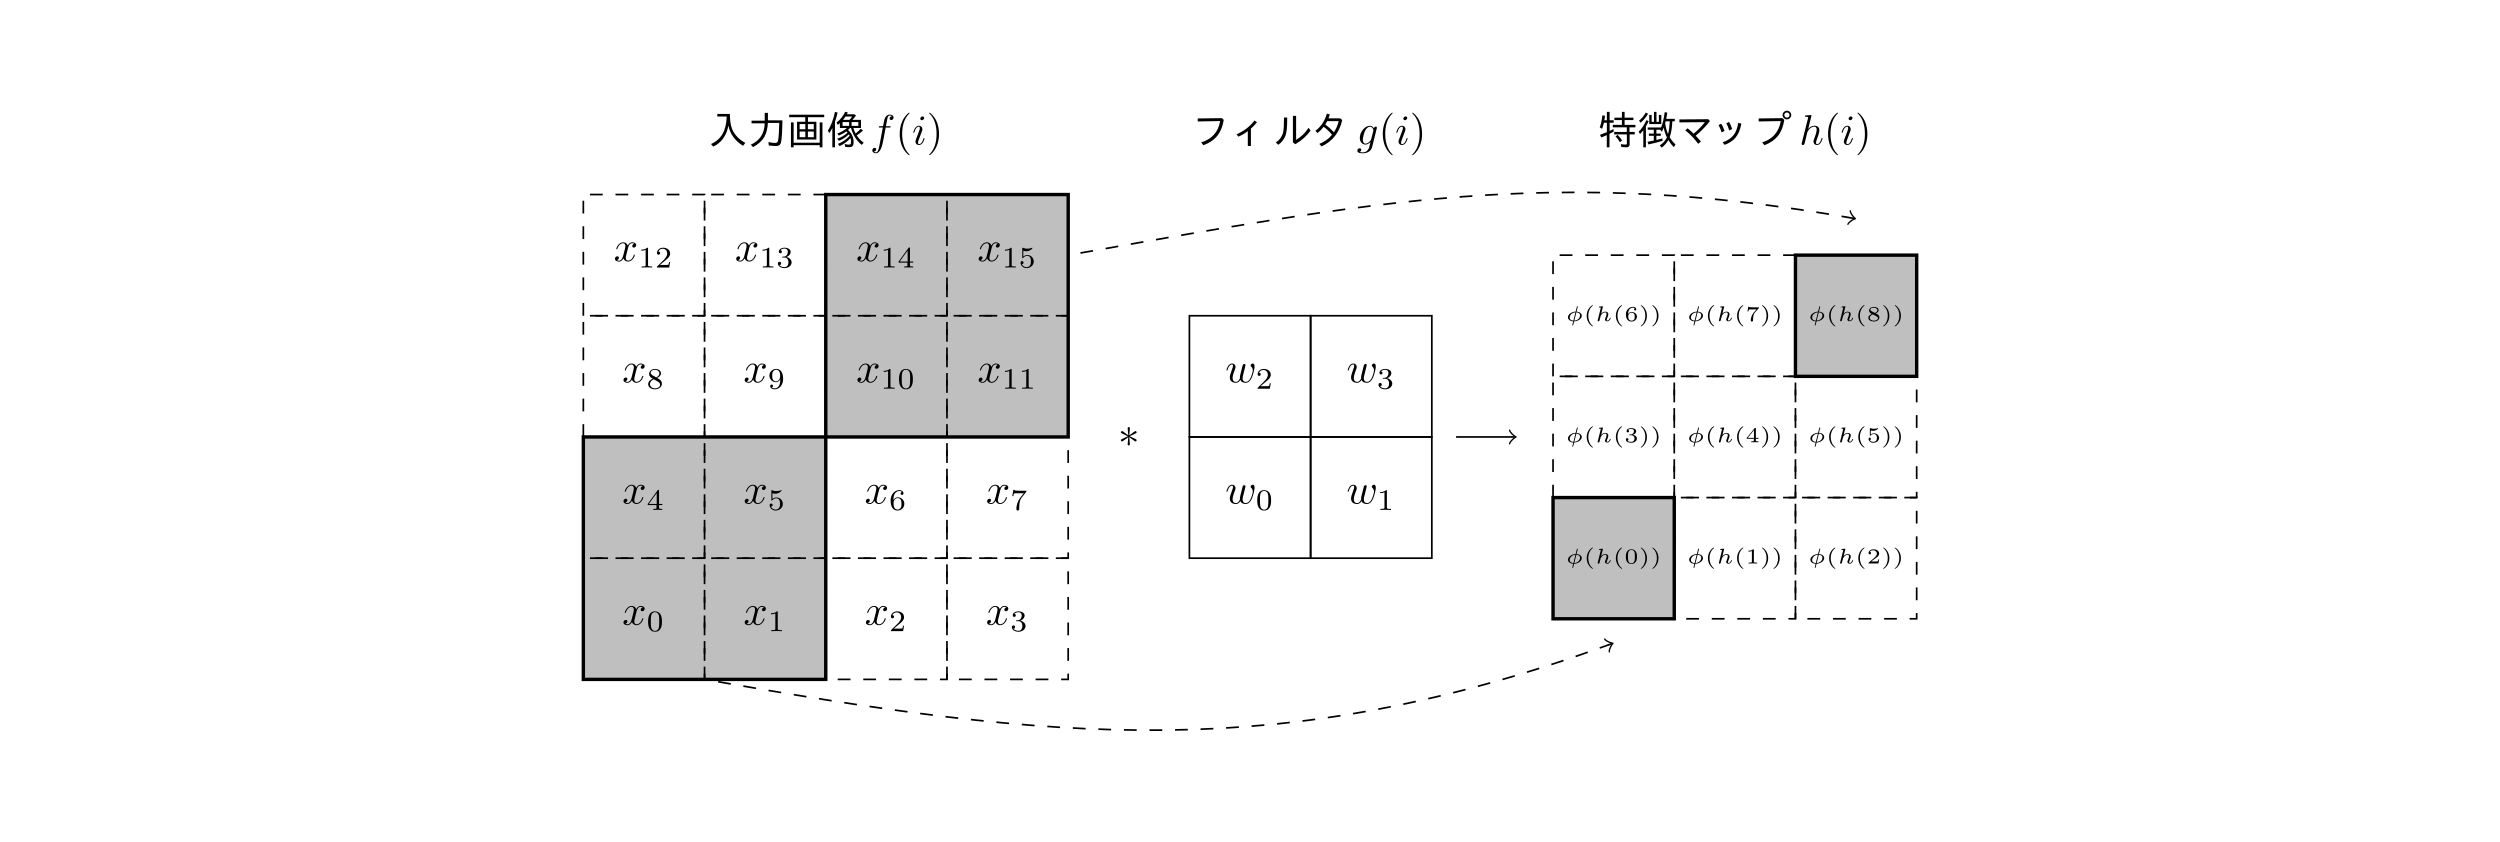 <?xml version="1.0" encoding="UTF-8" standalone="no"?>
<svg
   xmlns:dc="http://purl.org/dc/elements/1.1/"
   xmlns:cc="http://creativecommons.org/ns#"
   xmlns:rdf="http://www.w3.org/1999/02/22-rdf-syntax-ns#"
   xmlns:svg="http://www.w3.org/2000/svg"
   xmlns="http://www.w3.org/2000/svg"
   xmlns:xlink="http://www.w3.org/1999/xlink"
   xmlns:sodipodi="http://sodipodi.sourceforge.net/DTD/sodipodi-0.dtd"
   xmlns:inkscape="http://www.inkscape.org/namespaces/inkscape"
   width="297mm"
   height="100mm"
   viewBox="0 0 841.89 283.465"
   version="1.1"
   id="svg2"
   inkscape:version="0.91 r13725"
   sodipodi:docname="cnn_04.svg">
  <sodipodi:namedview
     pagecolor="#ffffff"
     bordercolor="#666666"
     borderopacity="1"
     objecttolerance="10"
     gridtolerance="10"
     guidetolerance="10"
     inkscape:pageopacity="0"
     inkscape:pageshadow="2"
     inkscape:window-width="725"
     inkscape:window-height="976"
     id="namedview705"
     showgrid="false"
     units="mm"
     inkscape:zoom="0.31716166"
     inkscape:cx="526.18126"
     inkscape:cy="372.05002"
     inkscape:window-x="0"
     inkscape:window-y="0"
     inkscape:window-maximized="0"
     inkscape:current-layer="svg2" />
  <defs
     id="defs4">
    <g
       id="g6">
      <symbol
         overflow="visible"
         id="glyph0-0"
         style="overflow:visible">
        <path
           style="stroke:none"
           d=""
           id="path9"
           inkscape:connector-curvature="0" />
      </symbol>
      <symbol
         overflow="visible"
         id="glyph0-1"
         style="overflow:visible">
        <path
           style="stroke:none"
           d="m 4.797,-4.328 c 0.078,-0.375 0.406,-1.703 1.406,-1.703 0.078,0 0.422,0 0.719,0.188 -0.391,0.078 -0.688,0.438 -0.688,0.781 0,0.234 0.156,0.5 0.547,0.5 0.312,0 0.781,-0.25 0.781,-0.828 0,-0.75 -0.844,-0.953 -1.344,-0.953 -0.828,0 -1.328,0.766 -1.5,1.094 -0.359,-0.953 -1.141,-1.094 -1.547,-1.094 -1.5,0 -2.312,1.859 -2.312,2.219 0,0.141 0.141,0.141 0.172,0.141 0.109,0 0.156,-0.031 0.188,-0.156 0.484,-1.531 1.438,-1.891 1.922,-1.891 0.266,0 0.781,0.141 0.781,0.969 0,0.438 -0.25,1.406 -0.781,3.406 -0.234,0.891 -0.734,1.5 -1.359,1.5 -0.094,0 -0.422,0 -0.719,-0.188 0.359,-0.078 0.672,-0.375 0.672,-0.781 0,-0.375 -0.312,-0.5 -0.531,-0.5 -0.422,0 -0.781,0.375 -0.781,0.844 0,0.656 0.719,0.938 1.344,0.938 0.953,0 1.469,-1 1.5,-1.094 0.172,0.531 0.688,1.094 1.547,1.094 1.484,0 2.297,-1.844 2.297,-2.203 0,-0.141 -0.125,-0.141 -0.172,-0.141 -0.125,0 -0.156,0.047 -0.188,0.156 -0.469,1.531 -1.438,1.875 -1.906,1.875 -0.562,0 -0.781,-0.453 -0.781,-0.953 0,-0.312 0.078,-0.625 0.234,-1.25 z m 0,0"
           id="path12"
           inkscape:connector-curvature="0" />
      </symbol>
      <symbol
         overflow="visible"
         id="glyph0-2"
         style="overflow:visible">
        <path
           style="stroke:none"
           d="m 6.625,-4.859 c 0.078,-0.312 0.219,-0.844 0.219,-0.938 0,-0.25 -0.203,-0.391 -0.422,-0.391 -0.172,0 -0.422,0.125 -0.531,0.406 -0.031,0.094 -0.719,2.844 -0.812,3.219 -0.094,0.422 -0.125,0.688 -0.125,0.938 0,0.156 0,0.188 0.016,0.266 -0.328,0.75 -0.766,1.203 -1.328,1.203 C 2.5,-0.156 2.5,-1.219 2.5,-1.469 2.5,-1.922 2.562,-2.484 3.234,-4.25 c 0.172,-0.422 0.25,-0.625 0.25,-0.906 0,-0.656 -0.469,-1.188 -1.172,-1.188 -1.359,0 -1.891,2.078 -1.891,2.219 0,0.141 0.141,0.141 0.172,0.141 0.141,0 0.156,-0.031 0.219,-0.266 0.391,-1.328 0.953,-1.781 1.453,-1.781 0.125,0 0.359,0.016 0.359,0.484 0,0.359 -0.156,0.75 -0.266,1 -0.625,1.688 -0.797,2.359 -0.797,2.891 0,1.312 0.969,1.812 2.031,1.812 0.25,0 0.922,0 1.5,-1 0.375,0.922 1.359,1 1.797,1 1.062,0 1.703,-0.906 2.078,-1.766 0.484,-1.109 0.938,-3.031 0.938,-3.719 0,-0.797 -0.375,-1.016 -0.625,-1.016 -0.359,0 -0.719,0.375 -0.719,0.688 0,0.188 0.094,0.281 0.219,0.391 0.156,0.156 0.516,0.531 0.516,1.219 0,0.484 -0.422,1.891 -0.797,2.625 -0.359,0.766 -0.875,1.266 -1.578,1.266 -0.672,0 -1.062,-0.438 -1.062,-1.25 0,-0.406 0.109,-0.844 0.172,-1.047 z m 0,0"
           id="path15"
           inkscape:connector-curvature="0" />
      </symbol>
      <symbol
         overflow="visible"
         id="glyph0-3"
         style="overflow:visible">
        <path
           style="stroke:none"
           d="m 5.266,-5.734 1.234,0 c 0.281,0 0.422,0 0.422,-0.297 0,-0.156 -0.141,-0.156 -0.375,-0.156 l -1.203,0 0.312,-1.625 c 0.047,-0.312 0.25,-1.328 0.344,-1.5 0.125,-0.266 0.375,-0.484 0.672,-0.484 0.062,0 0.422,0 0.703,0.266 -0.641,0.047 -0.781,0.547 -0.781,0.766 0,0.328 0.266,0.5 0.531,0.5 0.375,0 0.797,-0.312 0.797,-0.859 0,-0.656 -0.656,-0.984 -1.25,-0.984 -0.484,0 -1.391,0.25 -1.828,1.672 -0.078,0.297 -0.125,0.453 -0.469,2.25 l -0.984,0 c -0.281,0 -0.438,0 -0.438,0.281 0,0.172 0.125,0.172 0.406,0.172 l 0.938,0 -1.062,5.656 C 2.969,1.312 2.719,2.625 1.984,2.625 c -0.062,0 -0.422,0 -0.688,-0.266 0.656,-0.031 0.781,-0.547 0.781,-0.766 0,-0.328 -0.25,-0.5 -0.531,-0.5 -0.375,0 -0.781,0.312 -0.781,0.859 0,0.641 0.625,0.984 1.219,0.984 0.781,0 1.359,-0.844 1.609,-1.391 C 4.062,0.641 4.391,-1.094 4.406,-1.188 Z m 0,0"
           id="path18"
           inkscape:connector-curvature="0" />
      </symbol>
      <symbol
         overflow="visible"
         id="glyph0-4"
         style="overflow:visible">
        <path
           style="stroke:none"
           d="m 4.078,-8.969 c 0,-0.281 -0.203,-0.516 -0.531,-0.516 -0.391,0 -0.781,0.375 -0.781,0.766 0,0.266 0.203,0.516 0.547,0.516 0.328,0 0.766,-0.328 0.766,-0.766 z m -1.094,5.391 c 0.172,-0.406 0.172,-0.438 0.312,-0.828 0.109,-0.281 0.188,-0.484 0.188,-0.75 0,-0.656 -0.453,-1.188 -1.172,-1.188 -1.344,0 -1.891,2.078 -1.891,2.219 0,0.141 0.141,0.141 0.172,0.141 0.141,0 0.156,-0.031 0.219,-0.266 0.391,-1.344 0.969,-1.781 1.453,-1.781 0.109,0 0.359,0 0.359,0.469 0,0.297 -0.094,0.594 -0.156,0.75 -0.109,0.359 -0.766,2.031 -0.984,2.641 -0.156,0.375 -0.344,0.859 -0.344,1.156 0,0.672 0.5,1.172 1.188,1.172 1.344,0 1.875,-2.078 1.875,-2.203 0,-0.141 -0.125,-0.141 -0.172,-0.141 -0.141,0 -0.141,0.031 -0.219,0.25 -0.25,0.906 -0.734,1.781 -1.453,1.781 -0.25,0 -0.344,-0.141 -0.344,-0.469 0,-0.359 0.078,-0.562 0.406,-1.438 z m 0,0"
           id="path21"
           inkscape:connector-curvature="0" />
      </symbol>
      <symbol
         overflow="visible"
         id="glyph0-5"
         style="overflow:visible">
        <path
           style="stroke:none"
           d="M 6.75,-5.406 C 6.766,-5.5 6.797,-5.562 6.797,-5.672 c 0,-0.234 -0.172,-0.375 -0.406,-0.375 -0.156,0 -0.531,0.094 -0.594,0.609 -0.266,-0.531 -0.766,-0.906 -1.344,-0.906 -1.625,0 -3.406,2.016 -3.406,4.078 C 1.047,-0.844 1.922,0 2.953,0 3.797,0 4.469,-0.672 4.625,-0.828 L 4.641,-0.812 C 4.328,0.453 4.156,1.047 4.156,1.078 4.109,1.203 3.609,2.625 2.094,2.625 c -0.266,0 -0.75,-0.016 -1.141,-0.141 0.422,-0.125 0.578,-0.5 0.578,-0.75 0,-0.234 -0.156,-0.5 -0.547,-0.5 -0.312,0 -0.766,0.25 -0.766,0.828 0,0.594 0.531,0.875 1.906,0.875 1.797,0 2.828,-1.109 3.031,-1.969 z m -1.859,3.562 C 4.812,-1.469 4.469,-1.109 4.156,-0.828 3.859,-0.578 3.406,-0.312 3,-0.312 c -0.719,0 -0.938,-0.75 -0.938,-1.328 0,-0.688 0.422,-2.375 0.812,-3.109 0.375,-0.703 1,-1.281 1.594,-1.281 0.953,0 1.156,1.172 1.156,1.234 0,0.078 -0.031,0.156 -0.047,0.219 z m 0,0"
           id="path24"
           inkscape:connector-curvature="0" />
      </symbol>
      <symbol
         overflow="visible"
         id="glyph0-6"
         style="overflow:visible">
        <path
           style="stroke:none"
           d="m 4.109,-9.797 c 0,-0.016 0,-0.156 -0.172,-0.156 -0.344,0 -1.391,0.109 -1.75,0.141 -0.125,0.016 -0.281,0.031 -0.281,0.281 0,0.172 0.125,0.172 0.344,0.172 0.688,0 0.719,0.109 0.719,0.25 L 2.922,-8.828 0.844,-0.562 c -0.062,0.203 -0.062,0.234 -0.062,0.312 0,0.344 0.297,0.406 0.422,0.406 0.234,0 0.453,-0.172 0.531,-0.375 l 0.281,-1.094 0.312,-1.281 C 2.406,-2.906 2.5,-3.234 2.562,-3.562 c 0.031,-0.078 0.156,-0.547 0.156,-0.641 0.047,-0.125 0.5,-0.938 0.984,-1.312 0.312,-0.234 0.75,-0.516 1.375,-0.516 0.609,0 0.781,0.5 0.781,1.016 0,0.766 -0.547,2.328 -0.891,3.203 -0.125,0.328 -0.188,0.5 -0.188,0.797 0,0.672 0.5,1.172 1.172,1.172 1.344,0 1.875,-2.094 1.875,-2.203 0,-0.141 -0.125,-0.141 -0.172,-0.141 -0.141,0 -0.141,0.031 -0.219,0.25 -0.203,0.766 -0.672,1.781 -1.453,1.781 -0.25,0 -0.344,-0.141 -0.344,-0.469 0,-0.359 0.125,-0.703 0.25,-1.031 0.234,-0.609 0.875,-2.312 0.875,-3.156 0,-0.922 -0.562,-1.531 -1.641,-1.531 -0.906,0 -1.594,0.453 -2.125,1.109 z m 0,0"
           id="path27"
           inkscape:connector-curvature="0" />
      </symbol>
      <symbol
         overflow="visible"
         id="glyph1-0"
         style="overflow:visible">
        <path
           style="stroke:none"
           d=""
           id="path30"
           inkscape:connector-curvature="0" />
      </symbol>
      <symbol
         overflow="visible"
         id="glyph1-1"
         style="overflow:visible">
        <path
           style="stroke:none"
           d="m 5.188,-3.203 c 0,-1.109 -0.141,-1.906 -0.594,-2.609 -0.312,-0.453 -0.938,-0.859 -1.734,-0.859 -2.344,0 -2.344,2.75 -2.344,3.469 0,0.719 0,3.406 2.344,3.406 2.328,0 2.328,-2.688 2.328,-3.406 z m -2.328,3.125 c -0.469,0 -1.078,-0.281 -1.281,-1.094 C 1.438,-1.766 1.438,-2.594 1.438,-3.328 c 0,-0.734 0,-1.5 0.156,-2.062 0.203,-0.781 0.844,-1 1.266,-1 0.531,0 1.062,0.328 1.234,0.922 0.172,0.531 0.172,1.266 0.172,2.141 0,0.734 0,1.484 -0.125,2.109 C 3.938,-0.297 3.25,-0.078 2.859,-0.078 Z m 0,0"
           id="path33"
           inkscape:connector-curvature="0" />
      </symbol>
      <symbol
         overflow="visible"
         id="glyph1-2"
         style="overflow:visible">
        <path
           style="stroke:none"
           d="m 5.312,-1.641 0,-0.375 -1.109,0 0,-4.469 c 0,-0.219 0,-0.281 -0.219,-0.281 -0.125,0 -0.172,0 -0.266,0.141 l -3.328,4.609 0,0.375 2.953,0 0,0.812 c 0,0.344 0,0.469 -0.812,0.469 l -0.266,0 0,0.359 c 0.5,-0.016 1.141,-0.047 1.5,-0.047 0.375,0 1.016,0.031 1.516,0.047 l 0,-0.359 -0.266,0 c -0.812,0 -0.812,-0.125 -0.812,-0.469 l 0,-0.812 z M 3.422,-5.688 l 0,3.672 -2.656,0 z m 0,0"
           id="path36"
           inkscape:connector-curvature="0" />
      </symbol>
      <symbol
         overflow="visible"
         id="glyph1-3"
         style="overflow:visible">
        <path
           style="stroke:none"
           d="m 3.562,-3.625 c 0.781,-0.391 1.297,-0.859 1.297,-1.547 0,-0.984 -1.016,-1.5 -2,-1.5 -1.094,0 -2,0.719 -2,1.672 0,0.484 0.219,0.828 0.391,1.016 0.188,0.219 0.25,0.25 0.844,0.609 -0.562,0.234 -1.547,0.781 -1.547,1.844 0,1.109 1.156,1.734 2.297,1.734 1.281,0 2.328,-0.812 2.328,-1.906 0,-0.656 -0.406,-1.219 -0.984,-1.562 C 4.062,-3.344 3.703,-3.547 3.562,-3.625 Z M 1.922,-4.578 C 1.672,-4.734 1.391,-5 1.391,-5.375 c 0,-0.641 0.734,-1 1.453,-1 0.781,0 1.469,0.484 1.469,1.203 0,0.891 -1.031,1.344 -1.062,1.344 -0.016,0 -0.031,-0.016 -0.109,-0.047 z m 0.5,1.391 1.375,0.797 C 4.062,-2.234 4.562,-1.938 4.562,-1.344 c 0,0.75 -0.828,1.219 -1.703,1.219 -0.922,0 -1.719,-0.594 -1.719,-1.406 0,-0.75 0.562,-1.328 1.281,-1.656 z m 0,0"
           id="path39"
           inkscape:connector-curvature="0" />
      </symbol>
      <symbol
         overflow="visible"
         id="glyph1-4"
         style="overflow:visible">
        <path
           style="stroke:none"
           d="m 3.359,-6.391 c 0,-0.266 -0.016,-0.281 -0.297,-0.281 C 2.422,-6.031 1.5,-6.031 1.094,-6.031 l 0,0.359 c 0.25,0 0.906,0 1.453,-0.281 l 0,5.125 c 0,0.328 0,0.469 -1,0.469 l -0.375,0 0,0.359 c 0.172,-0.016 1.406,-0.047 1.781,-0.047 0.312,0 1.578,0.031 1.797,0.047 l 0,-0.359 -0.375,0 c -1.016,0 -1.016,-0.141 -1.016,-0.469 z m 0,0"
           id="path42"
           inkscape:connector-curvature="0" />
      </symbol>
      <symbol
         overflow="visible"
         id="glyph1-5"
         style="overflow:visible">
        <path
           style="stroke:none"
           d="m 5.078,-1.828 -0.344,0 c -0.031,0.219 -0.141,0.812 -0.266,0.906 -0.078,0.062 -0.859,0.062 -1,0.062 l -1.844,0 C 2.688,-1.781 3.031,-2.062 3.641,-2.547 4.375,-3.141 5.078,-3.75 5.078,-4.719 c 0,-1.203 -1.062,-1.953 -2.359,-1.953 -1.234,0 -2.078,0.875 -2.078,1.797 0,0.516 0.422,0.562 0.531,0.562 0.234,0 0.531,-0.172 0.531,-0.531 0,-0.188 -0.078,-0.531 -0.594,-0.531 0.312,-0.719 0.984,-0.938 1.469,-0.938 1,0 1.516,0.781 1.516,1.594 0,0.875 -0.625,1.578 -0.938,1.938 L 0.734,-0.391 C 0.641,-0.297 0.641,-0.281 0.641,0 l 4.125,0 z m 0,0"
           id="path45"
           inkscape:connector-curvature="0" />
      </symbol>
      <symbol
         overflow="visible"
         id="glyph1-6"
         style="overflow:visible">
        <path
           style="stroke:none"
           d="m 1.562,-5.609 c 0.5,0.141 0.812,0.141 0.969,0.141 1.328,0 2.109,-0.906 2.109,-1.062 0,-0.109 -0.062,-0.141 -0.125,-0.141 -0.016,0 -0.031,0 -0.078,0.031 -0.234,0.094 -0.766,0.297 -1.516,0.297 -0.281,0 -0.812,-0.031 -1.469,-0.281 -0.094,-0.047 -0.109,-0.047 -0.125,-0.047 -0.125,0 -0.125,0.109 -0.125,0.266 l 0,2.969 c 0,0.172 0,0.297 0.156,0.297 0.094,0 0.094,-0.031 0.203,-0.141 0.422,-0.562 1.047,-0.641 1.391,-0.641 0.609,0 0.875,0.484 0.922,0.562 0.188,0.328 0.25,0.719 0.25,1.297 0,0.297 0,0.891 -0.312,1.344 -0.25,0.359 -0.672,0.594 -1.172,0.594 -0.656,0 -1.328,-0.359 -1.578,-1.016 0.391,0.031 0.578,-0.219 0.578,-0.5 0,-0.422 -0.375,-0.516 -0.5,-0.516 -0.031,0 -0.5,0 -0.5,0.547 0,0.906 0.812,1.812 2.016,1.812 1.297,0 2.422,-0.953 2.422,-2.219 0,-1.141 -0.875,-2.188 -2.109,-2.188 -0.453,0 -0.969,0.109 -1.406,0.5 z m 0,0"
           id="path48"
           inkscape:connector-curvature="0" />
      </symbol>
      <symbol
         overflow="visible"
         id="glyph1-7"
         style="overflow:visible">
        <path
           style="stroke:none"
           d="m 4.203,-3 c 0,2.5 -1.234,2.875 -1.844,2.875 -0.219,0 -0.75,-0.016 -1.016,-0.328 0.406,-0.047 0.438,-0.375 0.438,-0.469 0,-0.25 -0.172,-0.469 -0.469,-0.469 -0.312,0 -0.484,0.188 -0.484,0.484 0,0.688 0.562,1.109 1.547,1.109 1.438,0 2.797,-1.359 2.797,-3.516 0,-2.484 -1.109,-3.359 -2.281,-3.359 -0.344,0 -1.031,0.047 -1.609,0.609 -0.344,0.328 -0.734,0.734 -0.734,1.625 0,1.281 1.016,2.234 2.188,2.234 0.797,0 1.234,-0.547 1.469,-0.984 z M 2.781,-2.484 c -0.391,0 -0.766,-0.141 -1.047,-0.594 C 1.5,-3.453 1.5,-3.875 1.5,-4.438 c 0,-0.578 0,-0.984 0.297,-1.375 0.25,-0.359 0.578,-0.562 1.094,-0.562 0.516,0 0.812,0.312 0.984,0.578 0.266,0.422 0.297,1.125 0.297,1.484 0,1.297 -0.75,1.828 -1.391,1.828 z m 0,0"
           id="path51"
           inkscape:connector-curvature="0" />
      </symbol>
      <symbol
         overflow="visible"
         id="glyph1-8"
         style="overflow:visible">
        <path
           style="stroke:none"
           d="m 2.75,-3.359 c 0.781,0 1.344,0.547 1.344,1.625 C 4.094,-0.5 3.359,-0.125 2.781,-0.125 2.375,-0.125 1.5,-0.234 1.078,-0.828 c 0.469,-0.016 0.578,-0.344 0.578,-0.562 0,-0.312 -0.234,-0.547 -0.547,-0.547 -0.281,0 -0.562,0.172 -0.562,0.578 0,0.953 1.047,1.562 2.25,1.562 1.406,0 2.375,-0.938 2.375,-1.938 0,-0.781 -0.656,-1.578 -1.75,-1.797 1.047,-0.391 1.438,-1.141 1.438,-1.75 0,-0.797 -0.922,-1.391 -2.031,-1.391 -1.125,0 -1.969,0.547 -1.969,1.344 0,0.344 0.219,0.531 0.516,0.531 0.312,0 0.516,-0.234 0.516,-0.516 0,-0.281 -0.203,-0.5 -0.516,-0.516 C 1.734,-6.266 2.422,-6.375 2.797,-6.375 3.25,-6.375 3.875,-6.156 3.875,-5.281 c 0,0.422 -0.141,0.875 -0.406,1.188 -0.328,0.391 -0.609,0.406 -1.109,0.438 -0.25,0.016 -0.266,0.016 -0.312,0.031 -0.031,0 -0.109,0.016 -0.109,0.125 0,0.141 0.094,0.141 0.266,0.141 z m 0,0"
           id="path54"
           inkscape:connector-curvature="0" />
      </symbol>
      <symbol
         overflow="visible"
         id="glyph1-9"
         style="overflow:visible">
        <path
           style="stroke:none"
           d="m 1.5,-3.281 c 0,-0.828 0.078,-1.578 0.453,-2.188 0.344,-0.547 0.891,-0.906 1.531,-0.906 0.297,0 0.703,0.078 0.906,0.344 -0.25,0.016 -0.469,0.188 -0.469,0.484 0,0.25 0.172,0.469 0.484,0.469 0.297,0 0.484,-0.203 0.484,-0.484 0,-0.594 -0.438,-1.109 -1.422,-1.109 -1.453,0 -2.922,1.328 -2.922,3.484 0,2.609 1.219,3.391 2.328,3.391 1.219,0 2.297,-0.938 2.297,-2.25 0,-1.281 -1.016,-2.219 -2.203,-2.219 -0.797,0 -1.234,0.531 -1.469,0.984 z M 2.875,-0.125 c -0.5,0 -0.891,-0.281 -1.109,-0.734 C 1.625,-1.156 1.531,-1.656 1.531,-2.266 c 0,-0.969 0.594,-1.719 1.391,-1.719 0.469,0 0.781,0.172 1.031,0.547 0.234,0.391 0.25,0.812 0.25,1.391 0,0.562 0,0.984 -0.281,1.391 C 3.688,-0.312 3.359,-0.125 2.875,-0.125 Z m 0,0"
           id="path57"
           inkscape:connector-curvature="0" />
      </symbol>
      <symbol
         overflow="visible"
         id="glyph1-10"
         style="overflow:visible">
        <path
           style="stroke:none"
           d="m 5.375,-6.062 c 0.094,-0.125 0.094,-0.141 0.094,-0.406 l -2.625,0 c -0.406,0 -0.516,-0.016 -0.875,-0.047 C 1.453,-6.547 1.422,-6.625 1.391,-6.797 l -0.328,0 -0.359,2.156 0.344,0 c 0.016,-0.156 0.125,-0.812 0.281,-0.922 C 1.406,-5.609 2.219,-5.609 2.375,-5.609 l 2.188,0 c -0.328,0.422 -0.828,1.031 -1.047,1.312 -1.312,1.734 -1.438,3.328 -1.438,3.922 0,0.109 0,0.578 0.469,0.578 C 3.031,0.203 3.031,-0.25 3.031,-0.375 l 0,-0.406 c 0,-1.953 0.406,-2.844 0.844,-3.391 z m 0,0"
           id="path60"
           inkscape:connector-curvature="0" />
      </symbol>
      <symbol
         overflow="visible"
         id="glyph2-0"
         style="overflow:visible">
        <path
           style="stroke:none"
           d=""
           id="path63"
           inkscape:connector-curvature="0" />
      </symbol>
      <symbol
         overflow="visible"
         id="glyph2-1"
         style="overflow:visible">
        <path
           style="stroke:none"
           d="m 3.938,-6.125 c 0.016,-0.203 0.016,-0.547 -0.359,-0.547 -0.219,0 -0.406,0.188 -0.359,0.375 l 0,0.188 0.188,2.219 -1.828,-1.328 c -0.125,-0.078 -0.156,-0.109 -0.266,-0.109 -0.188,0 -0.375,0.203 -0.375,0.406 0,0.234 0.141,0.281 0.281,0.359 L 3.25,-3.578 1.281,-2.625 c -0.234,0.109 -0.344,0.172 -0.344,0.391 0,0.219 0.188,0.391 0.375,0.391 0.109,0 0.141,0 0.5,-0.266 l 1.594,-1.156 -0.203,2.406 c 0,0.297 0.25,0.375 0.375,0.375 0.172,0 0.375,-0.109 0.375,-0.375 L 3.75,-3.266 5.578,-1.938 c 0.125,0.078 0.156,0.094 0.266,0.094 0.188,0 0.375,-0.188 0.375,-0.391 0,-0.219 -0.125,-0.297 -0.297,-0.375 C 5.062,-3.047 5.031,-3.047 3.906,-3.578 L 5.875,-4.531 c 0.234,-0.109 0.344,-0.172 0.344,-0.391 0,-0.219 -0.188,-0.406 -0.375,-0.406 -0.109,0 -0.141,0 -0.5,0.281 L 3.75,-3.891 Z m 0,0"
           id="path66"
           inkscape:connector-curvature="0" />
      </symbol>
      <symbol
         overflow="visible"
         id="glyph3-0"
         style="overflow:visible">
        <path
           style="stroke:none"
           d="m 11.938,1.328 -10.609,0 0,-12.734 10.609,0 z m -1.125,-12.047 -8.344,0 4.172,5.141 z m 0.438,10.828 0,-10.266 -4.156,5.125 z M 6.188,-5.031 2.016,-10.188 l 0,10.312 z m 4.609,5.672 -4.156,-5.125 -4.156,5.125 z m 0,0"
           id="path69"
           inkscape:connector-curvature="0" />
      </symbol>
      <symbol
         overflow="visible"
         id="glyph3-1"
         style="overflow:visible">
        <path
           style="stroke:none"
           d="m 6.797,-6.375 c -0.648,3.398 -2.344,5.75 -5.094,7.062 L 0.938,-0.188 c 3.426,-1.469 5.188,-4.551 5.281,-9.25 l -3.156,0 0,-0.891 4.25,0 0,0.531 c 0,2.312 0.406,4.168 1.219,5.562 0.852,1.48 2.172,2.703 3.953,3.672 L 11.719,0.422 C 9.008,-1.297 7.367,-3.562 6.797,-6.375 Z m 0,0"
           id="path72"
           inkscape:connector-curvature="0" />
      </symbol>
      <symbol
         overflow="visible"
         id="glyph3-2"
         style="overflow:visible">
        <path
           style="stroke:none"
           d="m 6.844,-8.172 4.875,0 c -0.043,3.73 -0.199,6.211 -0.469,7.438 -0.18,0.812 -0.719,1.219 -1.625,1.219 -0.668,0 -1.492,-0.062 -2.469,-0.188 L 7,-0.859 c 0.895,0.211 1.641,0.312 2.234,0.312 0.594,0 0.93,-0.242 1.016,-0.734 0.219,-1.227 0.348,-3.082 0.391,-5.562 l 0.016,-0.438 -3.828,0 c -0.086,1.812 -0.469,3.355 -1.156,4.625 -0.75,1.367 -2.039,2.539 -3.859,3.516 L 1.094,0.016 C 4.102,-1.328 5.66,-3.719 5.766,-7.156 l -4.438,0 0,-0.906 4.438,0 0,-2.609 1.078,0 z m 0,0"
           id="path75"
           inkscape:connector-curvature="0" />
      </symbol>
      <symbol
         overflow="visible"
         id="glyph3-3"
         style="overflow:visible">
        <path
           style="stroke:none"
           d="m 6.141,-7.688 0,-1.531 -5.406,0 0,-0.844 11.797,0 0,0.844 -5.469,0 0,1.531 2.828,0 0,5.984 -6.5,0 0,-5.984 z m 0.031,0.781 -1.922,0 0,1.75 1.922,0 z m 0.859,0 0,1.75 1.984,0 0,-1.75 z m -0.859,2.516 -1.922,0 0,1.906 1.922,0 z m 0.859,0 0,1.906 1.984,0 0,-1.906 z M 2.234,-0.625 l 8.781,0 0,-6.844 0.922,0 0,8.391 -0.922,0 0,-0.719 -8.781,0 0,0.719 -0.906,0 0,-8.391 0.906,0 z m 0,0"
           id="path78"
           inkscape:connector-curvature="0" />
      </symbol>
      <symbol
         overflow="visible"
         id="glyph3-4"
         style="overflow:visible">
        <path
           style="stroke:none"
           d="m 8.297,-5.578 -0.359,0 c -0.219,0.25 -0.438,0.477 -0.656,0.672 1.258,1.125 1.891,2.484 1.891,4.078 0,0.625 -0.117,1.066 -0.344,1.328 -0.199,0.238 -0.555,0.359 -1.062,0.359 -0.523,0 -1,-0.031 -1.438,-0.094 L 6.156,-0.203 c 0.5,0.148 0.988,0.219 1.469,0.219 0.32,0 0.52,-0.102 0.594,-0.312 0.039,-0.164 0.062,-0.379 0.062,-0.641 0,-0.395 -0.055,-0.816 -0.156,-1.266 C 7.125,-1.055 5.906,-0.156 4.469,0.5 L 3.859,-0.234 c 1.52,-0.562 2.844,-1.469 3.969,-2.719 -0.086,-0.156 -0.18,-0.32 -0.281,-0.5 -0.992,0.992 -2.105,1.715 -3.344,2.172 L 3.641,-2 C 4.859,-2.344 6.02,-3.016 7.125,-4.016 7,-4.16 6.867,-4.305 6.734,-4.453 6.055,-3.922 5.211,-3.445 4.203,-3.031 L 3.656,-3.719 C 4.863,-4.133 5.957,-4.754 6.938,-5.578 l -2.391,0 0,-1.656 c -0.211,0.199 -0.438,0.398 -0.688,0.594 l -0.453,-0.75 c 1.27,-0.988 2.242,-2.207 2.922,-3.656 l 0.891,0.219 c -0.086,0.156 -0.195,0.367 -0.328,0.625 l 2.547,0 0.531,0.422 C 9.594,-9.238 9.191,-8.75 8.766,-8.312 l 2.875,0 0,2.734 -2.547,0 c 0.188,0.68 0.43,1.293 0.734,1.844 0.645,-0.5 1.223,-1.031 1.734,-1.594 L 12.344,-4.75 c -0.605,0.586 -1.312,1.137 -2.125,1.656 0.594,0.918 1.375,1.742 2.344,2.469 L 11.875,0.109 c -1.773,-1.477 -2.965,-3.375 -3.578,-5.688 z m -2.859,-0.719 2.219,0 0,-1.281 -2.219,0 z m 0.172,-2.016 2.156,0 c 0.352,-0.363 0.656,-0.738 0.906,-1.125 l -2.234,0 c -0.281,0.418 -0.559,0.793 -0.828,1.125 z m 2.875,2.016 2.266,0 0,-1.281 -2.266,0 z m -5.594,-1.391 0,8.609 L 2,0.922 2,-5.594 C 1.695,-5 1.359,-4.422 0.984,-3.859 L 0.5,-4.688 C 1.582,-6.395 2.375,-8.5 2.875,-11 l 0.891,0.219 c -0.25,1.148 -0.543,2.18 -0.875,3.094 z m 0,0"
           id="path81"
           inkscape:connector-curvature="0" />
      </symbol>
      <symbol
         overflow="visible"
         id="glyph3-5"
         style="overflow:visible">
        <path
           style="stroke:none"
           d="m 9.094,-8.906 0.625,0.578 c -0.617,4.312 -2.898,7.156 -6.844,8.531 l -0.75,-0.938 c 3.633,-1.102 5.766,-3.5 6.391,-7.188 l -7.547,0.141 0,-1.016 z m 0,0"
           id="path84"
           inkscape:connector-curvature="0" />
      </symbol>
      <symbol
         overflow="visible"
         id="glyph3-6"
         style="overflow:visible">
        <path
           style="stroke:none"
           d="m 4.562,0.484 0,-5.016 C 3.613,-3.801 2.566,-3.18 1.422,-2.672 L 0.75,-3.453 C 3.219,-4.504 5.242,-6.062 6.828,-8.125 l 0.812,0.594 C 7.117,-6.82 6.441,-6.102 5.609,-5.375 l 0,5.859 z m 0,0"
           id="path87"
           inkscape:connector-curvature="0" />
      </symbol>
      <symbol
         overflow="visible"
         id="glyph3-7"
         style="overflow:visible">
        <path
           style="stroke:none"
           d="m 0.734,-0.688 c 1.32,-0.914 2.145,-2.082 2.469,-3.5 0.188,-0.875 0.281,-2.516 0.281,-4.922 l 1.078,0 0,0.578 c 0,2.562 -0.184,4.375 -0.547,5.438 -0.438,1.25 -1.262,2.309 -2.469,3.172 z m 5.75,-8.984 1.078,0 0,8.078 c 1.695,-0.988 3.094,-2.344 4.188,-4.062 l 0.688,0.938 c -1.281,1.812 -3,3.344 -5.156,4.594 L 6.484,-0.75 Z m 0,0"
           id="path90"
           inkscape:connector-curvature="0" />
      </symbol>
      <symbol
         overflow="visible"
         id="glyph3-8"
         style="overflow:visible">
        <path
           style="stroke:none"
           d="m 9.125,-8.828 0.688,0.562 C 9.426,-6.316 8.648,-4.57 7.484,-3.031 6.285,-1.457 4.738,-0.238 2.844,0.625 L 2.109,-0.234 C 3.816,-0.922 5.195,-1.891 6.25,-3.141 L 6.297,-3.188 6.391,-3.312 C 5.492,-4.383 4.555,-5.273 3.578,-5.984 2.961,-5.172 2.27,-4.473 1.5,-3.891 L 0.781,-4.625 c 1.852,-1.363 3.145,-3.297 3.875,-5.797 l 1,0.266 c -0.148,0.5 -0.297,0.945 -0.453,1.328 z m -4.344,0.938 c -0.117,0.23 -0.336,0.605 -0.656,1.125 0.969,0.711 1.938,1.578 2.906,2.609 0.738,-1.133 1.273,-2.379 1.609,-3.734 z m 0,0"
           id="path93"
           inkscape:connector-curvature="0" />
      </symbol>
      <symbol
         overflow="visible"
         id="glyph3-9"
         style="overflow:visible">
        <path
           style="stroke:none"
           d="m 2.125,-8.188 0.844,0 0,-2.828 0.922,0 0,2.828 1.359,0 0,0.828 -1.359,0 0,2.766 c 0.289,-0.133 0.719,-0.344 1.281,-0.625 L 5.281,-4.359 C 4.895,-4.16 4.414,-3.914 3.844,-3.625 l 0,4.547 -0.906,0 0,-4.109 c -0.543,0.25 -1.152,0.516 -1.828,0.797 L 0.641,-3.281 C 1.285,-3.5 2.062,-3.801 2.969,-4.188 l 0,-3.172 -1,0 c -0.168,0.742 -0.375,1.43 -0.625,2.062 L 0.562,-5.812 C 1,-6.914 1.289,-8.254 1.438,-9.828 l 0.906,0.125 C 2.289,-9.16 2.219,-8.656 2.125,-8.188 Z m 5.906,-0.875 0,-1.953 0.906,0 0,1.953 2.969,0 0,0.812 -2.969,0 0,1.609 3.641,0 0,0.828 -2,0 0,1.562 1.766,0 0,0.828 -1.719,0 0,3.344 c 0,0.664 -0.371,1 -1.109,1 -0.418,0 -0.977,-0.039 -1.672,-0.109 L 7.656,-0.156 C 8.332,-0.051 8.883,0 9.312,0 9.57,0 9.703,-0.117 9.703,-0.359 l 0,-3.062 -4.281,0 0,-0.828 4.25,0 0,-1.562 -4.703,0 0,-0.828 3.062,0 0,-1.609 -2.531,0 0,-0.812 z M 7.359,-0.797 C 6.898,-1.586 6.406,-2.242 5.875,-2.766 l 0.703,-0.5 c 0.645,0.637 1.156,1.262 1.531,1.875 z m 0,0"
           id="path96"
           inkscape:connector-curvature="0" />
      </symbol>
      <symbol
         overflow="visible"
         id="glyph3-10"
         style="overflow:visible">
        <path
           style="stroke:none"
           d="m 11.734,-7.828 0,0.172 c -0.086,2.094 -0.383,3.824 -0.891,5.188 0.613,0.992 1.27,1.793 1.969,2.406 L 12.234,0.875 C 11.504,0.125 10.895,-0.676 10.406,-1.531 9.812,-0.508 9.066,0.344 8.172,1.031 L 7.5,0.281 C 8.539,-0.363 9.348,-1.258 9.922,-2.406 9.441,-3.344 9.082,-4.445 8.844,-5.719 8.656,-5.207 8.441,-4.738 8.203,-4.312 L 7.672,-5 6.375,-5 l 0,1.297 1.484,0 0,0.75 -1.484,0 0,1.406 c 0.727,-0.164 1.41,-0.344 2.047,-0.531 l 0.047,0.781 c -1.293,0.461 -2.883,0.875 -4.766,1.25 L 3.375,-0.953 c 0.781,-0.125 1.488,-0.254 2.125,-0.391 l 0,-1.609 -1.656,0 0,-0.75 1.656,0 L 5.5,-5 l -2.047,0 0,-0.766 4.5,0 c 0.531,-1.258 0.938,-2.973 1.219,-5.141 l 0.875,0.141 C 9.953,-10.066 9.832,-9.363 9.688,-8.656 l 2.875,0 0,0.828 z m -0.844,0 -1.406,0 c -0.086,0.344 -0.137,0.562 -0.156,0.656 l 0.031,0.141 c 0.176,1.273 0.488,2.438 0.938,3.5 0.301,-1.125 0.5,-2.555 0.594,-4.297 z M 2.844,-6.125 l 0,7.047 -0.875,0 0,-5.75 C 1.664,-4.422 1.301,-4 0.875,-3.562 L 0.406,-4.328 C 1.438,-5.336 2.305,-6.645 3.016,-8.25 L 3.781,-7.891 C 3.508,-7.305 3.195,-6.719 2.844,-6.125 Z m 3.562,-1.547 0.812,0 0,-2.312 0.812,0 0,3.078 -4.062,0 0,-3.078 0.812,0 0,2.312 0.781,0 0,-3.344 0.844,0 z m -5.875,-0.375 C 1.438,-8.785 2.191,-9.695 2.797,-10.781 l 0.766,0.391 c -0.586,1.074 -1.418,2.086 -2.5,3.031 z m 0,0"
           id="path99"
           inkscape:connector-curvature="0" />
      </symbol>
      <symbol
         overflow="visible"
         id="glyph3-11"
         style="overflow:visible">
        <path
           style="stroke:none"
           d="m 10.562,-8.547 0.578,0.625 C 9.703,-6.078 8.102,-4.438 6.344,-3 c 0.594,0.625 1.176,1.281 1.75,1.969 L 7.188,-0.25 C 5.906,-1.988 4.453,-3.508 2.828,-4.812 l 0.781,-0.672 c 0.57,0.449 1.254,1.055 2.047,1.812 1.531,-1.289 2.797,-2.582 3.797,-3.875 l -8.594,0.078 0,-1 z m 0,0"
           id="path102"
           inkscape:connector-curvature="0" />
      </symbol>
      <symbol
         overflow="visible"
         id="glyph3-12"
         style="overflow:visible">
        <path
           style="stroke:none"
           d="M 1.812,-4.109 C 1.508,-5.055 1.164,-5.879 0.781,-6.578 L 1.703,-7.031 c 0.438,0.73 0.801,1.547 1.094,2.453 z m 2.547,-0.656 C 4.098,-5.703 3.77,-6.508 3.375,-7.188 L 4.312,-7.625 c 0.438,0.711 0.785,1.508 1.047,2.391 z m -2.219,4 C 3.742,-1.285 4.988,-2.113 5.875,-3.25 6.625,-4.207 7.133,-5.562 7.406,-7.312 l 1.047,0.25 c -0.336,1.98 -0.996,3.562 -1.984,4.75 -0.844,1 -2.055,1.805 -3.625,2.406 z m 0,0"
           id="path105"
           inkscape:connector-curvature="0" />
      </symbol>
      <symbol
         overflow="visible"
         id="glyph3-13"
         style="overflow:visible">
        <path
           style="stroke:none"
           d="m 9.031,-8.906 0.625,0.578 C 9.32,-6.086 8.602,-4.281 7.5,-2.906 6.406,-1.562 4.891,-0.523 2.953,0.203 L 2.188,-0.734 c 3.52,-1.07 5.613,-3.469 6.281,-7.188 l -7.438,0.141 0,-1.016 z m 1.516,-2.5 c 0.406,0 0.758,0.164 1.062,0.484 0.258,0.281 0.391,0.605 0.391,0.969 0,0.281 -0.086,0.543 -0.25,0.781 -0.293,0.461 -0.703,0.688 -1.234,0.688 -0.242,0 -0.461,-0.062 -0.656,-0.188 -0.523,-0.281 -0.781,-0.711 -0.781,-1.297 0,-0.488 0.207,-0.879 0.625,-1.172 0.25,-0.176 0.531,-0.266 0.844,-0.266 z m -0.016,0.578 c -0.125,0 -0.262,0.039 -0.406,0.109 -0.312,0.168 -0.469,0.422 -0.469,0.766 0,0.156 0.051,0.312 0.156,0.469 0.164,0.273 0.406,0.406 0.719,0.406 0.219,0 0.414,-0.07 0.594,-0.219 0.188,-0.164 0.281,-0.383 0.281,-0.656 0,-0.258 -0.102,-0.477 -0.297,-0.656 -0.168,-0.145 -0.359,-0.219 -0.578,-0.219 z m 0,0"
           id="path108"
           inkscape:connector-curvature="0" />
      </symbol>
      <symbol
         overflow="visible"
         id="glyph4-0"
         style="overflow:visible">
        <path
           style="stroke:none"
           d=""
           id="path111"
           inkscape:connector-curvature="0" />
      </symbol>
      <symbol
         overflow="visible"
         id="glyph4-1"
         style="overflow:visible">
        <path
           style="stroke:none"
           d="M 4.75,3.438 C 4.75,3.406 4.75,3.375 4.5,3.125 2.719,1.312 2.25,-1.391 2.25,-3.578 c 0,-2.5 0.547,-5 2.312,-6.797 C 4.75,-10.547 4.75,-10.578 4.75,-10.609 4.75,-10.719 4.688,-10.75 4.609,-10.75 c -0.156,0 -1.438,0.969 -2.281,2.797 -0.734,1.562 -0.906,3.156 -0.906,4.375 0,1.109 0.156,2.844 0.938,4.469 0.875,1.766 2.094,2.688 2.25,2.688 C 4.688,3.578 4.75,3.547 4.75,3.438 Z m 0,0"
           id="path114"
           inkscape:connector-curvature="0" />
      </symbol>
      <symbol
         overflow="visible"
         id="glyph4-2"
         style="overflow:visible">
        <path
           style="stroke:none"
           d="m 4.141,-3.578 c 0,-1.125 -0.156,-2.859 -0.938,-4.484 C 2.344,-9.828 1.109,-10.75 0.969,-10.75 c -0.094,0 -0.156,0.047 -0.156,0.141 0,0.031 0,0.062 0.281,0.328 C 2.5,-8.859 3.312,-6.578 3.312,-3.578 3.312,-1.141 2.781,1.391 1,3.203 0.812,3.375 0.812,3.406 0.812,3.438 c 0,0.094 0.062,0.141 0.156,0.141 0.141,0 1.422,-0.969 2.266,-2.797 0.734,-1.562 0.906,-3.156 0.906,-4.359 z m 0,0"
           id="path117"
           inkscape:connector-curvature="0" />
      </symbol>
      <symbol
         overflow="visible"
         id="glyph5-0"
         style="overflow:visible">
        <path
           style="stroke:none"
           d=""
           id="path120"
           inkscape:connector-curvature="0" />
      </symbol>
      <symbol
         overflow="visible"
         id="glyph5-1"
         style="overflow:visible">
        <path
           style="stroke:none"
           d="M 4.109,-4.766 C 4.125,-4.859 4.125,-4.875 4.125,-4.875 c 0,-0.109 -0.109,-0.109 -0.156,-0.109 -0.125,0 -0.125,0.031 -0.156,0.172 l -0.391,1.5 c 0,0.016 -0.016,0.094 -0.016,0.109 -0.016,0 -0.031,0.016 -0.094,0.016 -1.391,0.094 -2.5,1 -2.5,1.906 0,0.75 0.734,1.328 1.766,1.375 -0.141,0.594 -0.312,1.234 -0.312,1.266 0,0.109 0.094,0.109 0.156,0.109 0.125,0 0.125,-0.031 0.156,-0.156 C 2.719,0.797 2.781,0.562 2.891,0.094 4.375,0.031 5.469,-0.922 5.469,-1.812 c 0,-0.656 -0.625,-1.312 -1.766,-1.375 z M 2.641,-0.156 C 2.062,-0.172 1.406,-0.438 1.406,-1.188 c 0,-0.781 0.688,-1.656 1.922,-1.75 z m 1,-2.781 c 0.5,0.016 1.234,0.234 1.234,1.031 0,0.797 -0.688,1.656 -1.922,1.75 z m 0,0"
           id="path123"
           inkscape:connector-curvature="0" />
      </symbol>
      <symbol
         overflow="visible"
         id="glyph5-2"
         style="overflow:visible">
        <path
           style="stroke:none"
           d="m 2.641,-4.703 c 0.031,-0.109 0.031,-0.109 0.031,-0.156 0,-0.125 -0.109,-0.125 -0.219,-0.109 L 1.562,-4.906 c -0.125,0.016 -0.141,0.016 -0.172,0.047 -0.031,0.031 -0.047,0.125 -0.047,0.156 0,0.125 0.109,0.125 0.219,0.125 0,0 0.125,0 0.234,0.016 0.141,0.016 0.141,0.031 0.141,0.094 0,0.016 0,0.031 -0.031,0.172 L 0.922,-0.344 c -0.031,0.109 -0.031,0.125 -0.031,0.172 0,0.156 0.125,0.25 0.266,0.25 0.156,0 0.312,-0.109 0.344,-0.281 0.031,-0.062 0.062,-0.172 0.156,-0.625 l 0.141,-0.5 c 0.109,-0.422 0.109,-0.438 0.297,-0.75 0.297,-0.453 0.719,-0.844 1.297,-0.844 0.359,0 0.5,0.203 0.5,0.516 0,0.391 -0.312,1.172 -0.406,1.422 -0.109,0.25 -0.141,0.312 -0.141,0.438 0,0.375 0.359,0.625 0.781,0.625 0.766,0 1.156,-0.938 1.156,-1.109 0,-0.109 -0.125,-0.109 -0.141,-0.109 -0.125,0 -0.141,0.031 -0.172,0.172 -0.125,0.391 -0.453,0.797 -0.812,0.797 C 4,-0.172 3.938,-0.281 3.938,-0.438 c 0,-0.141 0.094,-0.344 0.156,-0.531 0.078,-0.188 0.391,-0.969 0.391,-1.344 0,-0.5 -0.328,-0.859 -1.062,-0.859 -0.703,0 -1.125,0.453 -1.344,0.688 z m 0,0"
           id="path126"
           inkscape:connector-curvature="0" />
      </symbol>
      <symbol
         overflow="visible"
         id="glyph6-0"
         style="overflow:visible">
        <path
           style="stroke:none"
           d=""
           id="path129"
           inkscape:connector-curvature="0" />
      </symbol>
      <symbol
         overflow="visible"
         id="glyph6-1"
         style="overflow:visible">
        <path
           style="stroke:none"
           d="M 3.156,-5.203 C 3.156,-5.219 3.188,-5.25 3.188,-5.281 3.188,-5.312 3.172,-5.375 3.062,-5.375 c -0.141,0 -1.984,1.141 -1.984,3.578 0,2.438 1.844,3.594 1.984,3.594 0.109,0 0.125,-0.078 0.125,-0.109 0,-0.047 -0.031,-0.062 -0.062,-0.094 -1.266,-1 -1.5,-2.469 -1.5,-3.391 0,-1.75 0.812,-2.906 1.531,-3.406 z m 0,0"
           id="path132"
           inkscape:connector-curvature="0" />
      </symbol>
      <symbol
         overflow="visible"
         id="glyph6-2"
         style="overflow:visible">
        <path
           style="stroke:none"
           d="m 4.312,-2.297 c 0,-0.516 0,-2.484 -1.875,-2.484 -1.875,0 -1.875,1.969 -1.875,2.484 0,0.531 0,2.453 1.875,2.453 1.875,0 1.875,-1.922 1.875,-2.453 z m -1.875,2.219 c -0.266,0 -0.859,-0.094 -1.047,-0.812 C 1.297,-1.281 1.281,-1.797 1.281,-2.375 c 0,-0.531 0,-1.031 0.125,-1.438 0.172,-0.609 0.719,-0.734 1.031,-0.734 0.531,0 0.906,0.281 1.062,0.781 0.094,0.359 0.094,0.969 0.094,1.391 0,0.484 0,1.062 -0.109,1.5 -0.188,0.688 -0.766,0.797 -1.047,0.797 z m 0,0"
           id="path135"
           inkscape:connector-curvature="0" />
      </symbol>
      <symbol
         overflow="visible"
         id="glyph6-3"
         style="overflow:visible">
        <path
           style="stroke:none"
           d="M 2.797,-1.797 C 2.797,-4.219 0.969,-5.375 0.812,-5.375 c -0.109,0 -0.109,0.078 -0.109,0.094 0,0.016 0,0.047 0.047,0.094 1.078,0.859 1.5,2.109 1.5,3.391 0,0.656 -0.125,1.328 -0.359,1.906 -0.344,0.828 -0.797,1.219 -1.156,1.5 C 0.719,1.625 0.703,1.656 0.703,1.688 c 0,0.016 0,0.109 0.109,0.109 0.156,0 1.984,-1.156 1.984,-3.594 z m 0,0"
           id="path138"
           inkscape:connector-curvature="0" />
      </symbol>
      <symbol
         overflow="visible"
         id="glyph6-4"
         style="overflow:visible">
        <path
           style="stroke:none"
           d="m 2.359,-2.375 c 0.672,0 1.109,0.406 1.109,1.125 0,0.719 -0.453,1.109 -1.094,1.109 -0.078,0 -0.938,0 -1.297,-0.375 0.297,-0.031 0.375,-0.266 0.375,-0.438 0,-0.266 -0.203,-0.438 -0.438,-0.438 -0.234,0 -0.438,0.156 -0.438,0.453 0,0.75 0.844,1.094 1.812,1.094 1.188,0 1.906,-0.703 1.906,-1.406 0,-0.594 -0.516,-1.094 -1.328,-1.281 0.859,-0.266 1.078,-0.812 1.078,-1.219 0,-0.594 -0.719,-1.031 -1.625,-1.031 -0.891,0 -1.594,0.375 -1.594,1.016 0,0.344 0.266,0.438 0.406,0.438 0.203,0 0.406,-0.156 0.406,-0.422 0,-0.156 -0.078,-0.359 -0.344,-0.406 C 1.609,-4.484 2.25,-4.5 2.391,-4.5 c 0.531,0 0.906,0.266 0.906,0.75 0,0.422 -0.281,1.062 -1.031,1.109 C 2.062,-2.625 2.031,-2.625 1.844,-2.625 1.766,-2.609 1.688,-2.609 1.688,-2.5 c 0,0.125 0.078,0.125 0.203,0.125 z m 0,0"
           id="path141"
           inkscape:connector-curvature="0" />
      </symbol>
      <symbol
         overflow="visible"
         id="glyph6-5"
         style="overflow:visible">
        <path
           style="stroke:none"
           d="M 1.328,-2.359 C 1.344,-2.688 1.344,-3.25 1.609,-3.719 1.812,-4.109 2.281,-4.5 2.953,-4.5 c 0.125,0 0.453,0.016 0.672,0.188 -0.125,0.031 -0.297,0.125 -0.297,0.375 0,0.234 0.172,0.375 0.375,0.375 0.125,0 0.375,-0.062 0.375,-0.391 0,-0.391 -0.266,-0.828 -1.141,-0.828 -1.234,0 -2.359,1.016 -2.359,2.5 0,1.719 0.828,2.438 1.875,2.438 0.719,0 1.047,-0.266 1.297,-0.469 0.453,-0.375 0.547,-0.797 0.547,-1.156 0,-0.438 -0.141,-0.797 -0.516,-1.125 C 3.469,-2.875 3.141,-3.062 2.516,-3.062 c -0.422,0 -0.875,0.188 -1.188,0.703 z m 1.125,2.219 c -1.094,0 -1.094,-1.188 -1.094,-1.484 0,-0.562 0.391,-1.203 1.141,-1.203 0.375,0 0.594,0.094 0.828,0.375 0.203,0.266 0.219,0.578 0.219,0.969 0,0.422 0,0.703 -0.234,0.984 -0.203,0.234 -0.453,0.359 -0.859,0.359 z m 0,0"
           id="path144"
           inkscape:connector-curvature="0" />
      </symbol>
      <symbol
         overflow="visible"
         id="glyph6-6"
         style="overflow:visible">
        <path
           style="stroke:none"
           d="m 2.859,-4.562 c 0,-0.219 -0.031,-0.219 -0.266,-0.219 -0.5,0.469 -1.297,0.469 -1.453,0.469 l -0.109,0 0,0.312 0.109,0 C 1.312,-4 1.781,-4.016 2.188,-4.203 l 0,3.594 c 0,0.219 0,0.297 -0.75,0.297 l -0.359,0 0,0.312 c 0.391,-0.031 1.031,-0.031 1.453,-0.031 0.406,0 1.047,0 1.438,0.031 l 0,-0.312 -0.359,0 c -0.75,0 -0.75,-0.078 -0.75,-0.297 z m 0,0"
           id="path147"
           inkscape:connector-curvature="0" />
      </symbol>
      <symbol
         overflow="visible"
         id="glyph6-7"
         style="overflow:visible">
        <path
           style="stroke:none"
           d="m 4.422,-1.172 0,-0.312 -0.891,0 0,-3.156 c 0,-0.172 -0.016,-0.219 -0.203,-0.219 -0.141,0 -0.141,0.016 -0.219,0.109 l -2.656,3.266 0,0.312 2.391,0 0,0.562 c 0,0.219 0,0.297 -0.625,0.297 l -0.25,0 0,0.312 c 0.328,-0.016 0.797,-0.031 1.219,-0.031 0.406,0 0.875,0.016 1.219,0.031 l 0,-0.312 -0.25,0 c -0.625,0 -0.625,-0.078 -0.625,-0.297 l 0,-0.562 z m -1.531,-2.906 0,2.594 -2.109,0 z m 0,0"
           id="path150"
           inkscape:connector-curvature="0" />
      </symbol>
      <symbol
         overflow="visible"
         id="glyph6-8"
         style="overflow:visible">
        <path
           style="stroke:none"
           d="m 4.484,-4.297 c 0.062,-0.078 0.062,-0.078 0.062,-0.125 l 0,-0.203 -1.734,0 C 2.625,-4.625 1.578,-4.641 1.453,-4.672 1.297,-4.703 1.281,-4.781 1.266,-4.844 l -0.297,0 -0.266,1.609 0.297,0 C 1.016,-3.344 1.094,-3.812 1.219,-3.891 1.25,-3.922 1.922,-3.938 2.031,-3.938 l 1.719,0 c -0.312,0.359 -0.688,0.75 -0.969,1.094 -0.859,1.094 -0.969,2.125 -0.969,2.562 0,0.391 0.25,0.438 0.375,0.438 0.391,0 0.391,-0.359 0.391,-0.453 l 0,-0.141 c 0,-1.281 0.266,-2.062 0.703,-2.531 z m 0,0"
           id="path153"
           inkscape:connector-curvature="0" />
      </symbol>
      <symbol
         overflow="visible"
         id="glyph6-9"
         style="overflow:visible">
        <path
           style="stroke:none"
           d="m 4.219,-1.391 -0.297,0 C 3.906,-1.25 3.828,-0.797 3.719,-0.734 3.656,-0.688 3.062,-0.688 2.953,-0.688 l -1.406,0 c 0.469,-0.359 1,-0.75 1.422,-1.047 0.656,-0.438 1.25,-0.859 1.25,-1.609 0,-0.922 -0.859,-1.438 -1.891,-1.438 -0.969,0 -1.672,0.562 -1.672,1.266 0,0.375 0.312,0.438 0.406,0.438 0.203,0 0.422,-0.125 0.422,-0.422 0,-0.266 -0.172,-0.406 -0.406,-0.422 0.203,-0.328 0.625,-0.531 1.109,-0.531 0.688,0 1.266,0.406 1.266,1.109 0,0.609 -0.406,1.062 -0.969,1.531 l -1.75,1.484 c -0.062,0.062 -0.078,0.062 -0.078,0.109 l 0,0.219 3.328,0 z m 0,0"
           id="path156"
           inkscape:connector-curvature="0" />
      </symbol>
      <symbol
         overflow="visible"
         id="glyph6-10"
         style="overflow:visible">
        <path
           style="stroke:none"
           d="m 1.406,-3.953 c 0.375,0.094 0.703,0.094 0.781,0.094 0.484,0 0.844,-0.141 1.031,-0.25 C 3.391,-4.188 3.875,-4.5 3.875,-4.656 c 0,-0.109 -0.078,-0.125 -0.094,-0.125 -0.016,0 -0.031,0 -0.109,0.047 -0.266,0.094 -0.719,0.188 -1.188,0.188 -0.406,0 -0.812,-0.078 -1.188,-0.203 C 1.219,-4.781 1.203,-4.781 1.188,-4.781 c -0.094,0 -0.094,0.094 -0.094,0.203 l 0,2.156 c 0,0.125 0,0.219 0.125,0.219 0.094,0 0.094,-0.016 0.156,-0.094 C 1.656,-2.625 2.031,-2.781 2.516,-2.781 c 0.422,0 0.641,0.25 0.75,0.406 0.156,0.234 0.203,0.562 0.203,0.906 0,0.297 -0.031,0.703 -0.312,0.984 -0.328,0.328 -0.734,0.344 -0.891,0.344 -0.469,0 -0.984,-0.203 -1.219,-0.625 C 1.359,-0.781 1.453,-1 1.453,-1.156 c 0,-0.234 -0.172,-0.406 -0.406,-0.406 -0.156,0 -0.391,0.094 -0.391,0.422 0,0.703 0.688,1.297 1.625,1.297 1.062,0 1.938,-0.719 1.938,-1.609 0,-0.812 -0.688,-1.562 -1.688,-1.562 -0.453,0 -0.812,0.125 -1.125,0.359 z m 0,0"
           id="path159"
           inkscape:connector-curvature="0" />
      </symbol>
      <symbol
         overflow="visible"
         id="glyph6-11"
         style="overflow:visible">
        <path
           style="stroke:none"
           d="m 3.078,-2.594 c 0.734,-0.297 0.969,-0.688 0.969,-1.094 0,-0.75 -0.812,-1.094 -1.594,-1.094 -0.891,0 -1.625,0.5 -1.625,1.219 0,0.672 0.562,0.953 0.938,1.156 C 1,-2.109 0.578,-1.688 0.578,-1.109 0.578,-0.25 1.531,0.156 2.438,0.156 c 1,0 1.859,-0.531 1.859,-1.375 0,-0.797 -0.734,-1.156 -1.219,-1.375 z m -1.406,-0.734 c -0.312,-0.156 -0.406,-0.344 -0.406,-0.516 0,-0.453 0.594,-0.656 1.172,-0.656 0.562,0 1.172,0.281 1.172,0.828 0,0.625 -0.812,0.922 -0.828,0.922 0,0 -0.016,0 -0.078,-0.047 z M 2.078,-2.25 3.188,-1.688 c 0.25,0.141 0.625,0.328 0.625,0.719 0,0.578 -0.734,0.828 -1.359,0.828 -0.656,0 -1.391,-0.312 -1.391,-0.969 0,-0.719 0.781,-1.047 1.016,-1.141 z m 0,0"
           id="path162"
           inkscape:connector-curvature="0" />
      </symbol>
    </g>
  </defs>
  <g
     id="surface1"
     transform="translate(0,-150.174)">
    <path
       style="fill:#bfbfbf;fill-opacity:1;fill-rule:nonzero;stroke:none"
       d="m 196.441,297.324 0,81.641 81.637,0 0,-81.641 z m 0,0"
       id="path165"
       inkscape:connector-curvature="0" />
    <path
       style="fill:#bfbfbf;fill-opacity:1;fill-rule:nonzero;stroke:none"
       d="m 278.078,215.688 0,81.637 81.641,0 0,-81.637 z m 0,0"
       id="path167"
       inkscape:connector-curvature="0" />
    <path
       style="fill:none;stroke:#000000;stroke-width:0.399;stroke-linecap:butt;stroke-linejoin:miter;stroke-miterlimit:10;stroke-dasharray:2.989, 2.989;stroke-opacity:1"
       d="m 6.43229e-4,-14.174 0,28.347 28.347,0 0,-28.347 z m 0,0"
       transform="matrix(1.44,0,0,-1.44,196.44,358.554)"
       id="path169"
       inkscape:connector-curvature="0" />
    <g
       style="fill:#000000;fill-opacity:1"
       id="g171">
      <use
         xlink:href="#glyph0-1"
         x="209.533"
         y="360.567"
         id="use173"
         width="100%"
         height="100%" />
    </g>
    <g
       style="fill:#000000;fill-opacity:1"
       id="g175">
      <use
         xlink:href="#glyph1-1"
         x="217.732"
         y="362.718"
         id="use177"
         width="100%"
         height="100%" />
    </g>
    <path
       style="fill:none;stroke:#000000;stroke-width:0.399;stroke-linecap:butt;stroke-linejoin:miter;stroke-miterlimit:10;stroke-dasharray:2.989, 2.989;stroke-opacity:1"
       d="m 6.43229e-4,14.173 0,28.347 28.347,0 0,-28.347 z m 0,0"
       transform="matrix(1.44,0,0,-1.44,196.44,358.554)"
       id="path179"
       inkscape:connector-curvature="0" />
    <g
       style="fill:#000000;fill-opacity:1"
       id="g181">
      <use
         xlink:href="#glyph0-1"
         x="209.533"
         y="319.747"
         id="use183"
         width="100%"
         height="100%" />
    </g>
    <g
       style="fill:#000000;fill-opacity:1"
       id="g185">
      <use
         xlink:href="#glyph1-2"
         x="217.732"
         y="321.899"
         id="use187"
         width="100%"
         height="100%" />
    </g>
    <path
       style="fill:none;stroke:#000000;stroke-width:0.399;stroke-linecap:butt;stroke-linejoin:miter;stroke-miterlimit:10;stroke-dasharray:2.989, 2.989;stroke-opacity:1"
       d="m 6.43229e-4,42.521 0,28.347 28.347,0 0,-28.347 z m 0,0"
       transform="matrix(1.44,0,0,-1.44,196.44,358.554)"
       id="path189"
       inkscape:connector-curvature="0" />
    <g
       style="fill:#000000;fill-opacity:1"
       id="g191">
      <use
         xlink:href="#glyph0-1"
         x="209.533"
         y="278.928"
         id="use193"
         width="100%"
         height="100%" />
    </g>
    <g
       style="fill:#000000;fill-opacity:1"
       id="g195">
      <use
         xlink:href="#glyph1-3"
         x="217.732"
         y="281.079"
         id="use197"
         width="100%"
         height="100%" />
    </g>
    <path
       style="fill:none;stroke:#000000;stroke-width:0.399;stroke-linecap:butt;stroke-linejoin:miter;stroke-miterlimit:10;stroke-dasharray:2.989, 2.989;stroke-opacity:1"
       d="m 6.43229e-4,70.868 0,28.345 28.347,0 0,-28.345 z m 0,0"
       transform="matrix(1.44,0,0,-1.44,196.44,358.554)"
       id="path199"
       inkscape:connector-curvature="0" />
    <g
       style="fill:#000000;fill-opacity:1"
       id="g201">
      <use
         xlink:href="#glyph0-1"
         x="206.673"
         y="238.108"
         id="use203"
         width="100%"
         height="100%" />
    </g>
    <g
       style="fill:#000000;fill-opacity:1"
       id="g205">
      <use
         xlink:href="#glyph1-4"
         x="214.872"
         y="240.259"
         id="use207"
         width="100%"
         height="100%" />
      <use
         xlink:href="#glyph1-5"
         x="220.591"
         y="240.259"
         id="use209"
         width="100%"
         height="100%" />
    </g>
    <path
       style="fill:none;stroke:#000000;stroke-width:0.399;stroke-linecap:butt;stroke-linejoin:miter;stroke-miterlimit:10;stroke-dasharray:2.989, 2.989;stroke-opacity:1"
       d="m 28.348,-14.174 0,28.347 28.345,0 0,-28.347 z m 0,0"
       transform="matrix(1.44,0,0,-1.44,196.44,358.554)"
       id="path211"
       inkscape:connector-curvature="0" />
    <g
       style="fill:#000000;fill-opacity:1"
       id="g213">
      <use
         xlink:href="#glyph0-1"
         x="250.351"
         y="360.567"
         id="use215"
         width="100%"
         height="100%" />
    </g>
    <g
       style="fill:#000000;fill-opacity:1"
       id="g217">
      <use
         xlink:href="#glyph1-4"
         x="258.551"
         y="362.718"
         id="use219"
         width="100%"
         height="100%" />
    </g>
    <path
       style="fill:none;stroke:#000000;stroke-width:0.399;stroke-linecap:butt;stroke-linejoin:miter;stroke-miterlimit:10;stroke-dasharray:2.989, 2.989;stroke-opacity:1"
       d="m 28.348,14.173 0,28.347 28.345,0 0,-28.347 z m 0,0"
       transform="matrix(1.44,0,0,-1.44,196.44,358.554)"
       id="path221"
       inkscape:connector-curvature="0" />
    <g
       style="fill:#000000;fill-opacity:1"
       id="g223">
      <use
         xlink:href="#glyph0-1"
         x="250.351"
         y="319.747"
         id="use225"
         width="100%"
         height="100%" />
    </g>
    <g
       style="fill:#000000;fill-opacity:1"
       id="g227">
      <use
         xlink:href="#glyph1-6"
         x="258.551"
         y="321.899"
         id="use229"
         width="100%"
         height="100%" />
    </g>
    <path
       style="fill:none;stroke:#000000;stroke-width:0.399;stroke-linecap:butt;stroke-linejoin:miter;stroke-miterlimit:10;stroke-dasharray:2.989, 2.989;stroke-opacity:1"
       d="m 28.348,42.521 0,28.347 28.345,0 0,-28.347 z m 0,0"
       transform="matrix(1.44,0,0,-1.44,196.44,358.554)"
       id="path231"
       inkscape:connector-curvature="0" />
    <g
       style="fill:#000000;fill-opacity:1"
       id="g233">
      <use
         xlink:href="#glyph0-1"
         x="250.351"
         y="278.928"
         id="use235"
         width="100%"
         height="100%" />
    </g>
    <g
       style="fill:#000000;fill-opacity:1"
       id="g237">
      <use
         xlink:href="#glyph1-7"
         x="258.551"
         y="281.079"
         id="use239"
         width="100%"
         height="100%" />
    </g>
    <path
       style="fill:none;stroke:#000000;stroke-width:0.399;stroke-linecap:butt;stroke-linejoin:miter;stroke-miterlimit:10;stroke-dasharray:2.989, 2.989;stroke-opacity:1"
       d="m 28.348,70.868 0,28.345 28.345,0 0,-28.345 z m 0,0"
       transform="matrix(1.44,0,0,-1.44,196.44,358.554)"
       id="path241"
       inkscape:connector-curvature="0" />
    <g
       style="fill:#000000;fill-opacity:1"
       id="g243">
      <use
         xlink:href="#glyph0-1"
         x="247.493"
         y="238.108"
         id="use245"
         width="100%"
         height="100%" />
    </g>
    <g
       style="fill:#000000;fill-opacity:1"
       id="g247">
      <use
         xlink:href="#glyph1-4"
         x="255.692"
         y="240.259"
         id="use249"
         width="100%"
         height="100%" />
      <use
         xlink:href="#glyph1-8"
         x="261.41"
         y="240.259"
         id="use251"
         width="100%"
         height="100%" />
    </g>
    <path
       style="fill:none;stroke:#000000;stroke-width:0.399;stroke-linecap:butt;stroke-linejoin:miter;stroke-miterlimit:10;stroke-dasharray:2.989, 2.989;stroke-opacity:1"
       d="m 56.693,-14.174 0,28.347 28.347,0 0,-28.347 z m 0,0"
       transform="matrix(1.44,0,0,-1.44,196.44,358.554)"
       id="path253"
       inkscape:connector-curvature="0" />
    <g
       style="fill:#000000;fill-opacity:1"
       id="g255">
      <use
         xlink:href="#glyph0-1"
         x="291.171"
         y="360.567"
         id="use257"
         width="100%"
         height="100%" />
    </g>
    <g
       style="fill:#000000;fill-opacity:1"
       id="g259">
      <use
         xlink:href="#glyph1-5"
         x="299.37"
         y="362.718"
         id="use261"
         width="100%"
         height="100%" />
    </g>
    <path
       style="fill:none;stroke:#000000;stroke-width:0.399;stroke-linecap:butt;stroke-linejoin:miter;stroke-miterlimit:10;stroke-dasharray:2.989, 2.989;stroke-opacity:1"
       d="m 56.693,14.173 0,28.347 28.347,0 0,-28.347 z m 0,0"
       transform="matrix(1.44,0,0,-1.44,196.44,358.554)"
       id="path263"
       inkscape:connector-curvature="0" />
    <g
       style="fill:#000000;fill-opacity:1"
       id="g265">
      <use
         xlink:href="#glyph0-1"
         x="291.171"
         y="319.747"
         id="use267"
         width="100%"
         height="100%" />
    </g>
    <g
       style="fill:#000000;fill-opacity:1"
       id="g269">
      <use
         xlink:href="#glyph1-9"
         x="299.37"
         y="321.899"
         id="use271"
         width="100%"
         height="100%" />
    </g>
    <path
       style="fill:none;stroke:#000000;stroke-width:0.399;stroke-linecap:butt;stroke-linejoin:miter;stroke-miterlimit:10;stroke-dasharray:2.989, 2.989;stroke-opacity:1"
       d="m 56.693,42.521 0,28.347 28.347,0 0,-28.347 z m 0,0"
       transform="matrix(1.44,0,0,-1.44,196.44,358.554)"
       id="path273"
       inkscape:connector-curvature="0" />
    <g
       style="fill:#000000;fill-opacity:1"
       id="g275">
      <use
         xlink:href="#glyph0-1"
         x="288.312"
         y="278.928"
         id="use277"
         width="100%"
         height="100%" />
    </g>
    <g
       style="fill:#000000;fill-opacity:1"
       id="g279">
      <use
         xlink:href="#glyph1-4"
         x="296.512"
         y="281.079"
         id="use281"
         width="100%"
         height="100%" />
      <use
         xlink:href="#glyph1-1"
         x="302.23"
         y="281.079"
         id="use283"
         width="100%"
         height="100%" />
    </g>
    <path
       style="fill:none;stroke:#000000;stroke-width:0.399;stroke-linecap:butt;stroke-linejoin:miter;stroke-miterlimit:10;stroke-dasharray:2.989, 2.989;stroke-opacity:1"
       d="m 56.693,70.868 0,28.345 28.347,0 0,-28.345 z m 0,0"
       transform="matrix(1.44,0,0,-1.44,196.44,358.554)"
       id="path285"
       inkscape:connector-curvature="0" />
    <g
       style="fill:#000000;fill-opacity:1"
       id="g287">
      <use
         xlink:href="#glyph0-1"
         x="288.312"
         y="238.108"
         id="use289"
         width="100%"
         height="100%" />
    </g>
    <g
       style="fill:#000000;fill-opacity:1"
       id="g291">
      <use
         xlink:href="#glyph1-4"
         x="296.512"
         y="240.259"
         id="use293"
         width="100%"
         height="100%" />
      <use
         xlink:href="#glyph1-2"
         x="302.23"
         y="240.259"
         id="use295"
         width="100%"
         height="100%" />
    </g>
    <path
       style="fill:none;stroke:#000000;stroke-width:0.399;stroke-linecap:butt;stroke-linejoin:miter;stroke-miterlimit:10;stroke-dasharray:2.989, 2.989;stroke-opacity:1"
       d="m 85.04,-14.174 0,28.347 28.347,0 0,-28.347 z m 0,0"
       transform="matrix(1.44,0,0,-1.44,196.44,358.554)"
       id="path297"
       inkscape:connector-curvature="0" />
    <g
       style="fill:#000000;fill-opacity:1"
       id="g299">
      <use
         xlink:href="#glyph0-1"
         x="331.991"
         y="360.567"
         id="use301"
         width="100%"
         height="100%" />
    </g>
    <g
       style="fill:#000000;fill-opacity:1"
       id="g303">
      <use
         xlink:href="#glyph1-8"
         x="340.19"
         y="362.718"
         id="use305"
         width="100%"
         height="100%" />
    </g>
    <path
       style="fill:none;stroke:#000000;stroke-width:0.399;stroke-linecap:butt;stroke-linejoin:miter;stroke-miterlimit:10;stroke-dasharray:2.989, 2.989;stroke-opacity:1"
       d="m 85.04,14.173 0,28.347 28.347,0 0,-28.347 z m 0,0"
       transform="matrix(1.44,0,0,-1.44,196.44,358.554)"
       id="path307"
       inkscape:connector-curvature="0" />
    <g
       style="fill:#000000;fill-opacity:1"
       id="g309">
      <use
         xlink:href="#glyph0-1"
         x="331.991"
         y="319.747"
         id="use311"
         width="100%"
         height="100%" />
    </g>
    <g
       style="fill:#000000;fill-opacity:1"
       id="g313">
      <use
         xlink:href="#glyph1-10"
         x="340.19"
         y="321.899"
         id="use315"
         width="100%"
         height="100%" />
    </g>
    <path
       style="fill:none;stroke:#000000;stroke-width:0.399;stroke-linecap:butt;stroke-linejoin:miter;stroke-miterlimit:10;stroke-dasharray:2.989, 2.989;stroke-opacity:1"
       d="m 85.04,42.521 0,28.347 28.347,0 0,-28.347 z m 0,0"
       transform="matrix(1.44,0,0,-1.44,196.44,358.554)"
       id="path317"
       inkscape:connector-curvature="0" />
    <g
       style="fill:#000000;fill-opacity:1"
       id="g319">
      <use
         xlink:href="#glyph0-1"
         x="329.131"
         y="278.928"
         id="use321"
         width="100%"
         height="100%" />
    </g>
    <g
       style="fill:#000000;fill-opacity:1"
       id="g323">
      <use
         xlink:href="#glyph1-4"
         x="337.33"
         y="281.079"
         id="use325"
         width="100%"
         height="100%" />
      <use
         xlink:href="#glyph1-4"
         x="343.048"
         y="281.079"
         id="use327"
         width="100%"
         height="100%" />
    </g>
    <path
       style="fill:none;stroke:#000000;stroke-width:0.399;stroke-linecap:butt;stroke-linejoin:miter;stroke-miterlimit:10;stroke-dasharray:2.989, 2.989;stroke-opacity:1"
       d="m 85.04,70.868 0,28.345 28.347,0 0,-28.345 z m 0,0"
       transform="matrix(1.44,0,0,-1.44,196.44,358.554)"
       id="path329"
       inkscape:connector-curvature="0" />
    <g
       style="fill:#000000;fill-opacity:1"
       id="g331">
      <use
         xlink:href="#glyph0-1"
         x="329.131"
         y="238.108"
         id="use333"
         width="100%"
         height="100%" />
    </g>
    <g
       style="fill:#000000;fill-opacity:1"
       id="g335">
      <use
         xlink:href="#glyph1-4"
         x="337.33"
         y="240.259"
         id="use337"
         width="100%"
         height="100%" />
      <use
         xlink:href="#glyph1-6"
         x="343.048"
         y="240.259"
         id="use339"
         width="100%"
         height="100%" />
    </g>
    <path
       style="fill:none;stroke:#000000;stroke-width:0.797;stroke-linecap:butt;stroke-linejoin:miter;stroke-miterlimit:10;stroke-opacity:1"
       d="m 6.43229e-4,42.521 0,-56.695 56.692,0 0,56.695 z m 0,0"
       transform="matrix(1.44,0,0,-1.44,196.44,358.554)"
       id="path341"
       inkscape:connector-curvature="0" />
    <path
       style="fill:none;stroke:#000000;stroke-width:0.797;stroke-linecap:butt;stroke-linejoin:miter;stroke-miterlimit:10;stroke-opacity:1"
       d="m 56.693,99.213 0,-56.692 56.695,0 0,56.692 z m 0,0"
       transform="matrix(1.44,0,0,-1.44,196.44,358.554)"
       id="path343"
       inkscape:connector-curvature="0" />
    <g
       style="fill:#000000;fill-opacity:1"
       id="g345">
      <use
         xlink:href="#glyph2-1"
         x="376.541"
         y="300.663"
         id="use347"
         width="100%"
         height="100%" />
    </g>
    <path
       style="fill:none;stroke:#000000;stroke-width:0.399;stroke-linecap:butt;stroke-linejoin:miter;stroke-miterlimit:10;stroke-opacity:1"
       d="m 141.735,14.173 0,28.347 28.345,0 0,-28.347 z m 0,0"
       transform="matrix(1.44,0,0,-1.44,196.44,358.554)"
       id="path349"
       inkscape:connector-curvature="0" />
    <g
       style="fill:#000000;fill-opacity:1"
       id="g351">
      <use
         xlink:href="#glyph0-2"
         x="412.593"
         y="319.747"
         id="use353"
         width="100%"
         height="100%" />
    </g>
    <g
       style="fill:#000000;fill-opacity:1"
       id="g355">
      <use
         xlink:href="#glyph1-1"
         x="422.863"
         y="321.899"
         id="use357"
         width="100%"
         height="100%" />
    </g>
    <path
       style="fill:none;stroke:#000000;stroke-width:0.399;stroke-linecap:butt;stroke-linejoin:miter;stroke-miterlimit:10;stroke-opacity:1"
       d="m 141.735,42.521 0,28.347 28.345,0 0,-28.347 z m 0,0"
       transform="matrix(1.44,0,0,-1.44,196.44,358.554)"
       id="path359"
       inkscape:connector-curvature="0" />
    <g
       style="fill:#000000;fill-opacity:1"
       id="g361">
      <use
         xlink:href="#glyph0-2"
         x="412.593"
         y="278.928"
         id="use363"
         width="100%"
         height="100%" />
    </g>
    <g
       style="fill:#000000;fill-opacity:1"
       id="g365">
      <use
         xlink:href="#glyph1-5"
         x="422.863"
         y="281.079"
         id="use367"
         width="100%"
         height="100%" />
    </g>
    <path
       style="fill:none;stroke:#000000;stroke-width:0.399;stroke-linecap:butt;stroke-linejoin:miter;stroke-miterlimit:10;stroke-opacity:1"
       d="m 170.08,14.173 0,28.347 28.347,0 0,-28.347 z m 0,0"
       transform="matrix(1.44,0,0,-1.44,196.44,358.554)"
       id="path369"
       inkscape:connector-curvature="0" />
    <g
       style="fill:#000000;fill-opacity:1"
       id="g371">
      <use
         xlink:href="#glyph0-2"
         x="453.413"
         y="319.747"
         id="use373"
         width="100%"
         height="100%" />
    </g>
    <g
       style="fill:#000000;fill-opacity:1"
       id="g375">
      <use
         xlink:href="#glyph1-4"
         x="463.683"
         y="321.899"
         id="use377"
         width="100%"
         height="100%" />
    </g>
    <path
       style="fill:none;stroke:#000000;stroke-width:0.399;stroke-linecap:butt;stroke-linejoin:miter;stroke-miterlimit:10;stroke-opacity:1"
       d="m 170.08,42.521 0,28.347 28.347,0 0,-28.347 z m 0,0"
       transform="matrix(1.44,0,0,-1.44,196.44,358.554)"
       id="path379"
       inkscape:connector-curvature="0" />
    <g
       style="fill:#000000;fill-opacity:1"
       id="g381">
      <use
         xlink:href="#glyph0-2"
         x="453.413"
         y="278.928"
         id="use383"
         width="100%"
         height="100%" />
    </g>
    <g
       style="fill:#000000;fill-opacity:1"
       id="g385">
      <use
         xlink:href="#glyph1-8"
         x="463.683"
         y="281.079"
         id="use387"
         width="100%"
         height="100%" />
    </g>
    <g
       style="fill:#000000;fill-opacity:1"
       id="g389">
      <use
         xlink:href="#glyph3-1"
         x="238.496"
         y="198.862"
         id="use391"
         width="100%"
         height="100%" />
      <use
         xlink:href="#glyph3-2"
         x="251.761"
         y="198.862"
         id="use393"
         width="100%"
         height="100%" />
      <use
         xlink:href="#glyph3-3"
         x="265.027"
         y="198.862"
         id="use395"
         width="100%"
         height="100%" />
      <use
         xlink:href="#glyph3-4"
         x="278.293"
         y="198.862"
         id="use397"
         width="100%"
         height="100%" />
    </g>
    <g
       style="fill:#000000;fill-opacity:1"
       id="g399">
      <use
         xlink:href="#glyph0-3"
         x="292.992"
         y="198.862"
         id="use401"
         width="100%"
         height="100%" />
    </g>
    <g
       style="fill:#000000;fill-opacity:1"
       id="g403">
      <use
         xlink:href="#glyph4-1"
         x="301.56"
         y="198.862"
         id="use405"
         width="100%"
         height="100%" />
    </g>
    <g
       style="fill:#000000;fill-opacity:1"
       id="g407">
      <use
         xlink:href="#glyph0-4"
         x="307.14"
         y="198.862"
         id="use409"
         width="100%"
         height="100%" />
    </g>
    <g
       style="fill:#000000;fill-opacity:1"
       id="g411">
      <use
         xlink:href="#glyph4-2"
         x="312.083"
         y="198.862"
         id="use413"
         width="100%"
         height="100%" />
    </g>
    <g
       style="fill:#000000;fill-opacity:1"
       id="g415">
      <use
         xlink:href="#glyph3-5"
         x="402.379"
         y="198.862"
         id="use417"
         width="100%"
         height="100%" />
      <use
         xlink:href="#glyph3-6"
         x="415.645"
         y="198.862"
         id="use419"
         width="100%"
         height="100%" />
      <use
         xlink:href="#glyph3-7"
         x="428.911"
         y="198.862"
         id="use421"
         width="100%"
         height="100%" />
      <use
         xlink:href="#glyph3-8"
         x="442.176"
         y="198.862"
         id="use423"
         width="100%"
         height="100%" />
    </g>
    <g
       style="fill:#000000;fill-opacity:1"
       id="g425">
      <use
         xlink:href="#glyph0-5"
         x="456.876"
         y="198.862"
         id="use427"
         width="100%"
         height="100%" />
    </g>
    <g
       style="fill:#000000;fill-opacity:1"
       id="g429">
      <use
         xlink:href="#glyph4-1"
         x="464.234"
         y="198.862"
         id="use431"
         width="100%"
         height="100%" />
    </g>
    <g
       style="fill:#000000;fill-opacity:1"
       id="g433">
      <use
         xlink:href="#glyph0-4"
         x="469.813"
         y="198.862"
         id="use435"
         width="100%"
         height="100%" />
    </g>
    <g
       style="fill:#000000;fill-opacity:1"
       id="g437">
      <use
         xlink:href="#glyph4-2"
         x="474.755"
         y="198.862"
         id="use439"
         width="100%"
         height="100%" />
    </g>
    <g
       style="fill:#000000;fill-opacity:1"
       id="g441">
      <use
         xlink:href="#glyph3-9"
         x="538.16"
         y="198.862"
         id="use443"
         width="100%"
         height="100%" />
      <use
         xlink:href="#glyph3-10"
         x="551.425"
         y="198.862"
         id="use445"
         width="100%"
         height="100%" />
      <use
         xlink:href="#glyph3-11"
         x="564.691"
         y="198.862"
         id="use447"
         width="100%"
         height="100%" />
      <use
         xlink:href="#glyph3-12"
         x="577.957"
         y="198.862"
         id="use449"
         width="100%"
         height="100%" />
      <use
         xlink:href="#glyph3-13"
         x="591.223"
         y="198.862"
         id="use451"
         width="100%"
         height="100%" />
    </g>
    <g
       style="fill:#000000;fill-opacity:1"
       id="g453">
      <use
         xlink:href="#glyph0-6"
         x="605.923"
         y="198.862"
         id="use455"
         width="100%"
         height="100%" />
    </g>
    <g
       style="fill:#000000;fill-opacity:1"
       id="g457">
      <use
         xlink:href="#glyph4-1"
         x="614.189"
         y="198.862"
         id="use459"
         width="100%"
         height="100%" />
    </g>
    <g
       style="fill:#000000;fill-opacity:1"
       id="g461">
      <use
         xlink:href="#glyph0-4"
         x="619.767"
         y="198.862"
         id="use463"
         width="100%"
         height="100%" />
    </g>
    <g
       style="fill:#000000;fill-opacity:1"
       id="g465">
      <use
         xlink:href="#glyph4-2"
         x="624.709"
         y="198.862"
         id="use467"
         width="100%"
         height="100%" />
    </g>
    <path
       style="fill:none;stroke:#000000;stroke-width:0.399;stroke-linecap:butt;stroke-linejoin:miter;stroke-miterlimit:10;stroke-opacity:1"
       d="m 204.097,42.521 13.715,0"
       transform="matrix(1.44,0,0,-1.44,196.44,358.554)"
       id="path469"
       inkscape:connector-curvature="0" />
    <path
       style="fill:none;stroke:#000000;stroke-width:0.319;stroke-linecap:round;stroke-linejoin:round;stroke-miterlimit:10;stroke-opacity:1"
       d="M -1.196,1.593 C -1.096,0.996 -1.84028e-6,0.101 0.298,4.25868e-4 -1.84028e-6,-0.1 -1.096,-0.995 -1.196,-1.595"
       transform="matrix(1.44,0,0,-1.44,510.09,297.325)"
       id="path471"
       inkscape:connector-curvature="0" />
    <path
       style="fill:#bfbfbf;fill-opacity:1;fill-rule:nonzero;stroke:#000000;stroke-width:0.399;stroke-linecap:butt;stroke-linejoin:miter;stroke-miterlimit:10;stroke-opacity:1"
       d="m 226.775,28.347 0,-28.347 28.347,0 0,28.347 z m 0,0"
       transform="matrix(1.44,0,0,-1.44,196.44,358.554)"
       id="path473"
       inkscape:connector-curvature="0" />
    <path
       style="fill:#bfbfbf;fill-opacity:1;fill-rule:nonzero;stroke:#000000;stroke-width:0.399;stroke-linecap:butt;stroke-linejoin:miter;stroke-miterlimit:10;stroke-opacity:1"
       d="m 283.467,56.694 0,28.345 28.347,0 0,-28.345 z m 0,0"
       transform="matrix(1.44,0,0,-1.44,196.44,358.554)"
       id="path475"
       inkscape:connector-curvature="0" />
    <path
       style="fill:none;stroke:#000000;stroke-width:0.399;stroke-linecap:butt;stroke-linejoin:miter;stroke-miterlimit:10;stroke-dasharray:2.989, 2.989;stroke-opacity:1"
       d="m 226.775,-5.32986e-4 0,28.347 28.347,0 0,-28.347 z m 0,0"
       transform="matrix(1.44,0,0,-1.44,196.44,358.554)"
       id="path477"
       inkscape:connector-curvature="0" />
    <g
       style="fill:#000000;fill-opacity:1"
       id="g479">
      <use
         xlink:href="#glyph5-1"
         x="527.207"
         y="339.938"
         id="use481"
         width="100%"
         height="100%" />
    </g>
    <g
       style="fill:#000000;fill-opacity:1"
       id="g483">
      <use
         xlink:href="#glyph6-1"
         x="533.244"
         y="339.938"
         id="use485"
         width="100%"
         height="100%" />
    </g>
    <g
       style="fill:#000000;fill-opacity:1"
       id="g487">
      <use
         xlink:href="#glyph5-2"
         x="537.13"
         y="339.938"
         id="use489"
         width="100%"
         height="100%" />
    </g>
    <g
       style="fill:#000000;fill-opacity:1"
       id="g491">
      <use
         xlink:href="#glyph6-1"
         x="543.066"
         y="339.938"
         id="use493"
         width="100%"
         height="100%" />
      <use
         xlink:href="#glyph6-2"
         x="546.951"
         y="339.938"
         id="use495"
         width="100%"
         height="100%" />
      <use
         xlink:href="#glyph6-3"
         x="551.833"
         y="339.938"
         id="use497"
         width="100%"
         height="100%" />
      <use
         xlink:href="#glyph6-3"
         x="555.719"
         y="339.938"
         id="use499"
         width="100%"
         height="100%" />
    </g>
    <path
       style="fill:none;stroke:#000000;stroke-width:0.399;stroke-linecap:butt;stroke-linejoin:miter;stroke-miterlimit:10;stroke-dasharray:2.989, 2.989;stroke-opacity:1"
       d="m 226.775,28.347 0,28.347 28.347,0 0,-28.347 z m 0,0"
       transform="matrix(1.44,0,0,-1.44,196.44,358.554)"
       id="path501"
       inkscape:connector-curvature="0" />
    <g
       style="fill:#000000;fill-opacity:1"
       id="g503">
      <use
         xlink:href="#glyph5-1"
         x="527.207"
         y="299.118"
         id="use505"
         width="100%"
         height="100%" />
    </g>
    <g
       style="fill:#000000;fill-opacity:1"
       id="g507">
      <use
         xlink:href="#glyph6-1"
         x="533.244"
         y="299.118"
         id="use509"
         width="100%"
         height="100%" />
    </g>
    <g
       style="fill:#000000;fill-opacity:1"
       id="g511">
      <use
         xlink:href="#glyph5-2"
         x="537.13"
         y="299.118"
         id="use513"
         width="100%"
         height="100%" />
    </g>
    <g
       style="fill:#000000;fill-opacity:1"
       id="g515">
      <use
         xlink:href="#glyph6-1"
         x="543.066"
         y="299.118"
         id="use517"
         width="100%"
         height="100%" />
      <use
         xlink:href="#glyph6-4"
         x="546.951"
         y="299.118"
         id="use519"
         width="100%"
         height="100%" />
      <use
         xlink:href="#glyph6-3"
         x="551.833"
         y="299.118"
         id="use521"
         width="100%"
         height="100%" />
      <use
         xlink:href="#glyph6-3"
         x="555.719"
         y="299.118"
         id="use523"
         width="100%"
         height="100%" />
    </g>
    <path
       style="fill:none;stroke:#000000;stroke-width:0.399;stroke-linecap:butt;stroke-linejoin:miter;stroke-miterlimit:10;stroke-dasharray:2.989, 2.989;stroke-opacity:1"
       d="m 226.775,56.694 0,28.345 28.347,0 0,-28.345 z m 0,0"
       transform="matrix(1.44,0,0,-1.44,196.44,358.554)"
       id="path525"
       inkscape:connector-curvature="0" />
    <g
       style="fill:#000000;fill-opacity:1"
       id="g527">
      <use
         xlink:href="#glyph5-1"
         x="527.207"
         y="258.298"
         id="use529"
         width="100%"
         height="100%" />
    </g>
    <g
       style="fill:#000000;fill-opacity:1"
       id="g531">
      <use
         xlink:href="#glyph6-1"
         x="533.244"
         y="258.298"
         id="use533"
         width="100%"
         height="100%" />
    </g>
    <g
       style="fill:#000000;fill-opacity:1"
       id="g535">
      <use
         xlink:href="#glyph5-2"
         x="537.13"
         y="258.298"
         id="use537"
         width="100%"
         height="100%" />
    </g>
    <g
       style="fill:#000000;fill-opacity:1"
       id="g539">
      <use
         xlink:href="#glyph6-1"
         x="543.066"
         y="258.298"
         id="use541"
         width="100%"
         height="100%" />
      <use
         xlink:href="#glyph6-5"
         x="546.951"
         y="258.298"
         id="use543"
         width="100%"
         height="100%" />
      <use
         xlink:href="#glyph6-3"
         x="551.833"
         y="258.298"
         id="use545"
         width="100%"
         height="100%" />
      <use
         xlink:href="#glyph6-3"
         x="555.719"
         y="258.298"
         id="use547"
         width="100%"
         height="100%" />
    </g>
    <path
       style="fill:none;stroke:#000000;stroke-width:0.399;stroke-linecap:butt;stroke-linejoin:miter;stroke-miterlimit:10;stroke-dasharray:2.989, 2.989;stroke-opacity:1"
       d="m 255.122,-5.32986e-4 0,28.347 28.345,0 0,-28.347 z m 0,0"
       transform="matrix(1.44,0,0,-1.44,196.44,358.554)"
       id="path549"
       inkscape:connector-curvature="0" />
    <g
       style="fill:#000000;fill-opacity:1"
       id="g551">
      <use
         xlink:href="#glyph5-1"
         x="568.027"
         y="339.938"
         id="use553"
         width="100%"
         height="100%" />
    </g>
    <g
       style="fill:#000000;fill-opacity:1"
       id="g555">
      <use
         xlink:href="#glyph6-1"
         x="574.063"
         y="339.938"
         id="use557"
         width="100%"
         height="100%" />
    </g>
    <g
       style="fill:#000000;fill-opacity:1"
       id="g559">
      <use
         xlink:href="#glyph5-2"
         x="577.95"
         y="339.938"
         id="use561"
         width="100%"
         height="100%" />
    </g>
    <g
       style="fill:#000000;fill-opacity:1"
       id="g563">
      <use
         xlink:href="#glyph6-1"
         x="583.885"
         y="339.938"
         id="use565"
         width="100%"
         height="100%" />
      <use
         xlink:href="#glyph6-6"
         x="587.771"
         y="339.938"
         id="use567"
         width="100%"
         height="100%" />
      <use
         xlink:href="#glyph6-3"
         x="592.653"
         y="339.938"
         id="use569"
         width="100%"
         height="100%" />
      <use
         xlink:href="#glyph6-3"
         x="596.539"
         y="339.938"
         id="use571"
         width="100%"
         height="100%" />
    </g>
    <path
       style="fill:none;stroke:#000000;stroke-width:0.399;stroke-linecap:butt;stroke-linejoin:miter;stroke-miterlimit:10;stroke-dasharray:2.989, 2.989;stroke-opacity:1"
       d="m 255.122,28.347 0,28.347 28.345,0 0,-28.347 z m 0,0"
       transform="matrix(1.44,0,0,-1.44,196.44,358.554)"
       id="path573"
       inkscape:connector-curvature="0" />
    <g
       style="fill:#000000;fill-opacity:1"
       id="g575">
      <use
         xlink:href="#glyph5-1"
         x="568.027"
         y="299.118"
         id="use577"
         width="100%"
         height="100%" />
    </g>
    <g
       style="fill:#000000;fill-opacity:1"
       id="g579">
      <use
         xlink:href="#glyph6-1"
         x="574.063"
         y="299.118"
         id="use581"
         width="100%"
         height="100%" />
    </g>
    <g
       style="fill:#000000;fill-opacity:1"
       id="g583">
      <use
         xlink:href="#glyph5-2"
         x="577.95"
         y="299.118"
         id="use585"
         width="100%"
         height="100%" />
    </g>
    <g
       style="fill:#000000;fill-opacity:1"
       id="g587">
      <use
         xlink:href="#glyph6-1"
         x="583.885"
         y="299.118"
         id="use589"
         width="100%"
         height="100%" />
      <use
         xlink:href="#glyph6-7"
         x="587.771"
         y="299.118"
         id="use591"
         width="100%"
         height="100%" />
      <use
         xlink:href="#glyph6-3"
         x="592.653"
         y="299.118"
         id="use593"
         width="100%"
         height="100%" />
      <use
         xlink:href="#glyph6-3"
         x="596.539"
         y="299.118"
         id="use595"
         width="100%"
         height="100%" />
    </g>
    <path
       style="fill:none;stroke:#000000;stroke-width:0.399;stroke-linecap:butt;stroke-linejoin:miter;stroke-miterlimit:10;stroke-dasharray:2.989, 2.989;stroke-opacity:1"
       d="m 255.122,56.694 0,28.345 28.345,0 0,-28.345 z m 0,0"
       transform="matrix(1.44,0,0,-1.44,196.44,358.554)"
       id="path597"
       inkscape:connector-curvature="0" />
    <g
       style="fill:#000000;fill-opacity:1"
       id="g599">
      <use
         xlink:href="#glyph5-1"
         x="568.027"
         y="258.298"
         id="use601"
         width="100%"
         height="100%" />
    </g>
    <g
       style="fill:#000000;fill-opacity:1"
       id="g603">
      <use
         xlink:href="#glyph6-1"
         x="574.063"
         y="258.298"
         id="use605"
         width="100%"
         height="100%" />
    </g>
    <g
       style="fill:#000000;fill-opacity:1"
       id="g607">
      <use
         xlink:href="#glyph5-2"
         x="577.95"
         y="258.298"
         id="use609"
         width="100%"
         height="100%" />
    </g>
    <g
       style="fill:#000000;fill-opacity:1"
       id="g611">
      <use
         xlink:href="#glyph6-1"
         x="583.885"
         y="258.298"
         id="use613"
         width="100%"
         height="100%" />
      <use
         xlink:href="#glyph6-8"
         x="587.771"
         y="258.298"
         id="use615"
         width="100%"
         height="100%" />
      <use
         xlink:href="#glyph6-3"
         x="592.653"
         y="258.298"
         id="use617"
         width="100%"
         height="100%" />
      <use
         xlink:href="#glyph6-3"
         x="596.539"
         y="258.298"
         id="use619"
         width="100%"
         height="100%" />
    </g>
    <path
       style="fill:none;stroke:#000000;stroke-width:0.399;stroke-linecap:butt;stroke-linejoin:miter;stroke-miterlimit:10;stroke-dasharray:2.989, 2.989;stroke-opacity:1"
       d="m 283.467,-5.32986e-4 0,28.347 28.347,0 0,-28.347 z m 0,0"
       transform="matrix(1.44,0,0,-1.44,196.44,358.554)"
       id="path621"
       inkscape:connector-curvature="0" />
    <g
       style="fill:#000000;fill-opacity:1"
       id="g623">
      <use
         xlink:href="#glyph5-1"
         x="608.845"
         y="339.938"
         id="use625"
         width="100%"
         height="100%" />
    </g>
    <g
       style="fill:#000000;fill-opacity:1"
       id="g627">
      <use
         xlink:href="#glyph6-1"
         x="614.881"
         y="339.938"
         id="use629"
         width="100%"
         height="100%" />
    </g>
    <g
       style="fill:#000000;fill-opacity:1"
       id="g631">
      <use
         xlink:href="#glyph5-2"
         x="618.768"
         y="339.938"
         id="use633"
         width="100%"
         height="100%" />
    </g>
    <g
       style="fill:#000000;fill-opacity:1"
       id="g635">
      <use
         xlink:href="#glyph6-1"
         x="624.704"
         y="339.938"
         id="use637"
         width="100%"
         height="100%" />
      <use
         xlink:href="#glyph6-9"
         x="628.589"
         y="339.938"
         id="use639"
         width="100%"
         height="100%" />
      <use
         xlink:href="#glyph6-3"
         x="633.471"
         y="339.938"
         id="use641"
         width="100%"
         height="100%" />
      <use
         xlink:href="#glyph6-3"
         x="637.357"
         y="339.938"
         id="use643"
         width="100%"
         height="100%" />
    </g>
    <path
       style="fill:none;stroke:#000000;stroke-width:0.399;stroke-linecap:butt;stroke-linejoin:miter;stroke-miterlimit:10;stroke-dasharray:2.989, 2.989;stroke-opacity:1"
       d="m 283.467,28.347 0,28.347 28.347,0 0,-28.347 z m 0,0"
       transform="matrix(1.44,0,0,-1.44,196.44,358.554)"
       id="path645"
       inkscape:connector-curvature="0" />
    <g
       style="fill:#000000;fill-opacity:1"
       id="g647">
      <use
         xlink:href="#glyph5-1"
         x="608.845"
         y="299.118"
         id="use649"
         width="100%"
         height="100%" />
    </g>
    <g
       style="fill:#000000;fill-opacity:1"
       id="g651">
      <use
         xlink:href="#glyph6-1"
         x="614.881"
         y="299.118"
         id="use653"
         width="100%"
         height="100%" />
    </g>
    <g
       style="fill:#000000;fill-opacity:1"
       id="g655">
      <use
         xlink:href="#glyph5-2"
         x="618.768"
         y="299.118"
         id="use657"
         width="100%"
         height="100%" />
    </g>
    <g
       style="fill:#000000;fill-opacity:1"
       id="g659">
      <use
         xlink:href="#glyph6-1"
         x="624.704"
         y="299.118"
         id="use661"
         width="100%"
         height="100%" />
      <use
         xlink:href="#glyph6-10"
         x="628.589"
         y="299.118"
         id="use663"
         width="100%"
         height="100%" />
      <use
         xlink:href="#glyph6-3"
         x="633.471"
         y="299.118"
         id="use665"
         width="100%"
         height="100%" />
      <use
         xlink:href="#glyph6-3"
         x="637.357"
         y="299.118"
         id="use667"
         width="100%"
         height="100%" />
    </g>
    <path
       style="fill:none;stroke:#000000;stroke-width:0.399;stroke-linecap:butt;stroke-linejoin:miter;stroke-miterlimit:10;stroke-dasharray:2.989, 2.989;stroke-opacity:1"
       d="m 283.467,56.694 0,28.345 28.347,0 0,-28.345 z m 0,0"
       transform="matrix(1.44,0,0,-1.44,196.44,358.554)"
       id="path669"
       inkscape:connector-curvature="0" />
    <g
       style="fill:#000000;fill-opacity:1"
       id="g671">
      <use
         xlink:href="#glyph5-1"
         x="608.845"
         y="258.298"
         id="use673"
         width="100%"
         height="100%" />
    </g>
    <g
       style="fill:#000000;fill-opacity:1"
       id="g675">
      <use
         xlink:href="#glyph6-1"
         x="614.881"
         y="258.298"
         id="use677"
         width="100%"
         height="100%" />
    </g>
    <g
       style="fill:#000000;fill-opacity:1"
       id="g679">
      <use
         xlink:href="#glyph5-2"
         x="618.768"
         y="258.298"
         id="use681"
         width="100%"
         height="100%" />
    </g>
    <g
       style="fill:#000000;fill-opacity:1"
       id="g683">
      <use
         xlink:href="#glyph6-1"
         x="624.704"
         y="258.298"
         id="use685"
         width="100%"
         height="100%" />
      <use
         xlink:href="#glyph6-11"
         x="628.589"
         y="258.298"
         id="use687"
         width="100%"
         height="100%" />
      <use
         xlink:href="#glyph6-3"
         x="633.471"
         y="258.298"
         id="use689"
         width="100%"
         height="100%" />
      <use
         xlink:href="#glyph6-3"
         x="637.357"
         y="258.298"
         id="use691"
         width="100%"
         height="100%" />
    </g>
    <path
       style="fill:none;stroke:#000000;stroke-width:0.797;stroke-linecap:butt;stroke-linejoin:miter;stroke-miterlimit:10;stroke-opacity:1"
       d="m 226.775,28.347 0,-28.347 28.347,0 0,28.347 z m 0,0"
       transform="matrix(1.44,0,0,-1.44,196.44,358.554)"
       id="path693"
       inkscape:connector-curvature="0" />
    <path
       style="fill:none;stroke:#000000;stroke-width:0.797;stroke-linecap:butt;stroke-linejoin:miter;stroke-miterlimit:10;stroke-opacity:1"
       d="m 283.467,56.694 0,28.345 28.347,0 0,-28.345 z m 0,0"
       transform="matrix(1.44,0,0,-1.44,196.44,358.554)"
       id="path695"
       inkscape:connector-curvature="0" />
    <path
       style="fill:none;stroke:#000000;stroke-width:0.399;stroke-linecap:butt;stroke-linejoin:miter;stroke-miterlimit:10;stroke-dasharray:2.989, 2.989;stroke-opacity:1"
       d="M 240.517,-5.827 C 162.734,-34.137 110.314,-28.627 28.348,-14.174"
       transform="matrix(1.44,0,0,-1.44,196.44,358.554)"
       id="path697"
       inkscape:connector-curvature="0" />
    <path
       style="fill:none;stroke:#000000;stroke-width:0.319;stroke-linecap:round;stroke-linejoin:round;stroke-miterlimit:10;stroke-opacity:1"
       d="M -1.195,1.594 C -1.096,0.995 -0.001,0.1 0.3,-8.68813e-4 0.001,-0.1 -1.096,-0.997 -1.195,-1.593"
       transform="matrix(1.353,-0.493,-0.493,-1.353,542.785,366.943)"
       id="path699"
       inkscape:connector-curvature="0" />
    <path
       style="fill:none;stroke:#000000;stroke-width:0.399;stroke-linecap:butt;stroke-linejoin:miter;stroke-miterlimit:10;stroke-dasharray:2.989, 2.989;stroke-opacity:1"
       d="M 297.19,93.625 C 226.601,106.07 184.427,97.566 113.388,85.039"
       transform="matrix(1.44,0,0,-1.44,196.44,358.554)"
       id="path701"
       inkscape:connector-curvature="0" />
    <path
       style="fill:none;stroke:#000000;stroke-width:0.319;stroke-linecap:round;stroke-linejoin:round;stroke-miterlimit:10;stroke-opacity:1"
       d="M -1.195,1.594 C -1.096,0.997 -8.85908e-4,0.1 0.298,7.00996e-4 9.6895e-4,-0.098 -1.097,-0.997 -1.195,-1.593"
       transform="matrix(1.418,0.25,0.25,-1.418,624.394,223.735)"
       id="path703"
       inkscape:connector-curvature="0" />
  </g>
</svg>
